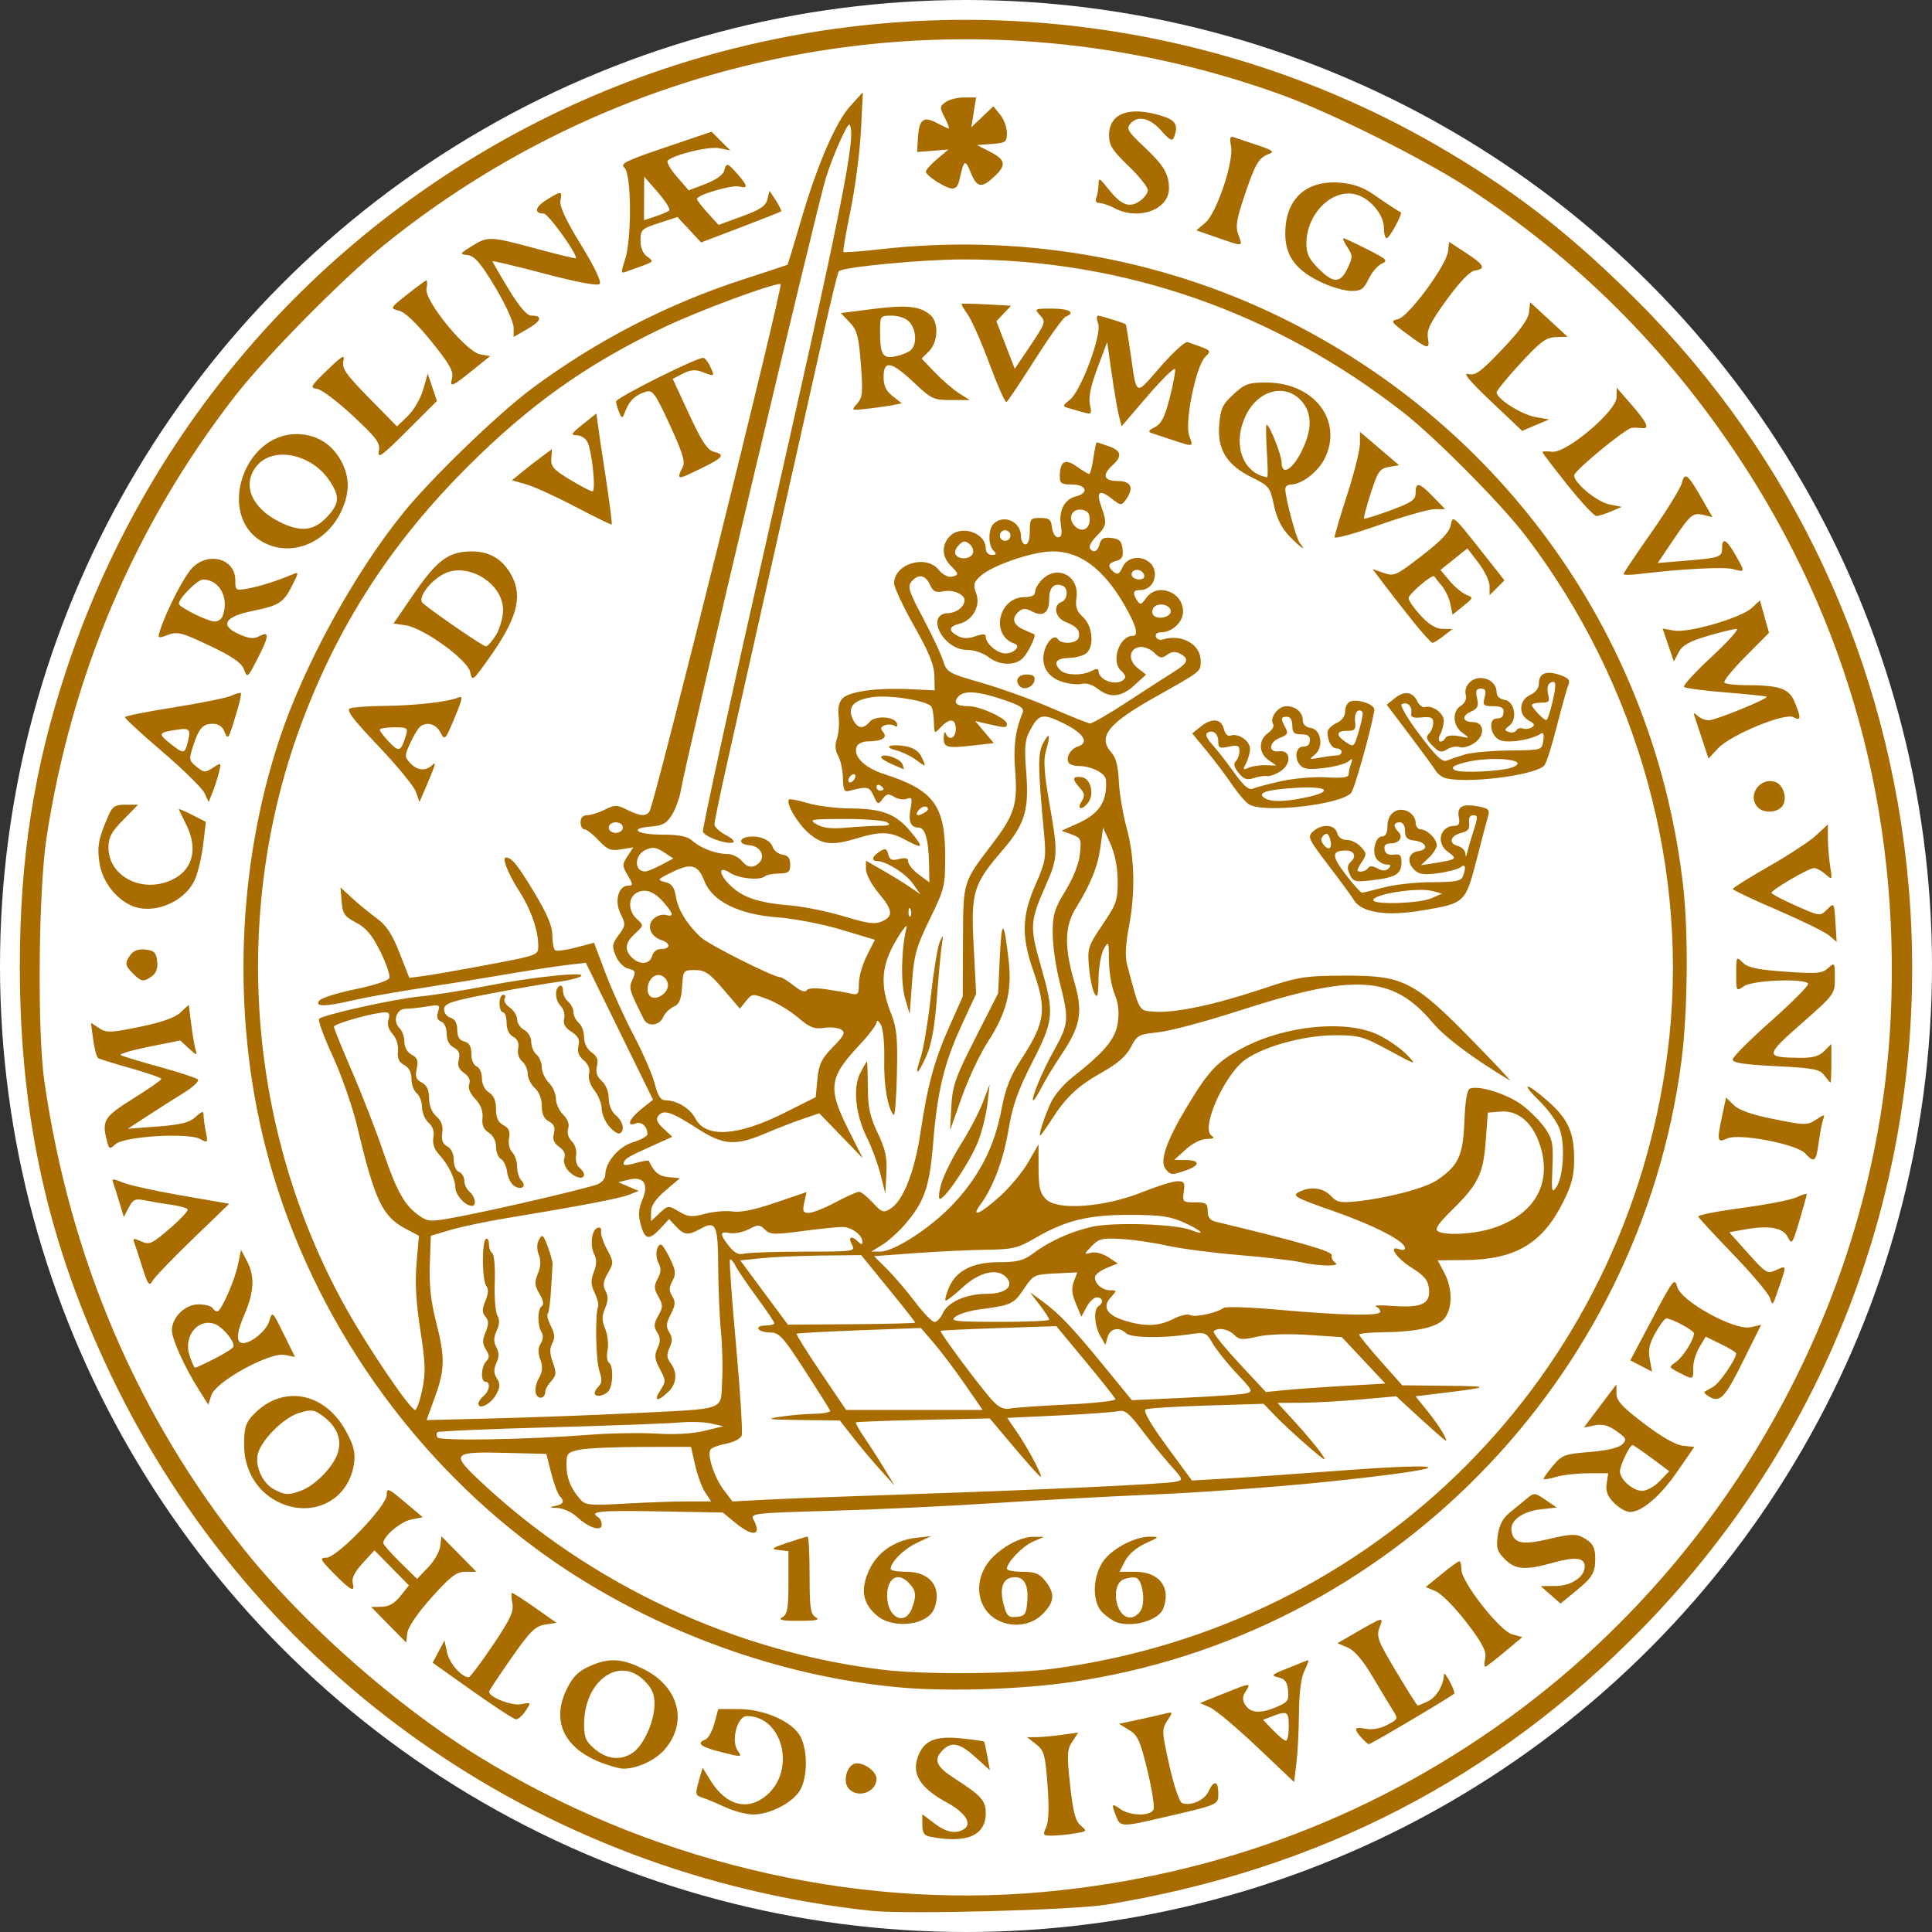 <?xml version="1.0" encoding="UTF-8" standalone="no"?>
<svg
   width="300"
   height="300"
   version="1.1"
   id="svg2"
   sodipodi:docname="org-lund.svg"
   inkscape:version="1.3.2 (091e20e, 2023-11-25)"
   xml:space="preserve"
   xmlns:inkscape="http://www.inkscape.org/namespaces/inkscape"
   xmlns:sodipodi="http://sodipodi.sourceforge.net/DTD/sodipodi-0.dtd"
   xmlns="http://www.w3.org/2000/svg"
   xmlns:svg="http://www.w3.org/2000/svg"><rect width="100%" height="100%" fill="#333333" stroke="none"/><defs
     id="defs2" /><sodipodi:namedview
     id="namedview2"
     pagecolor="#ffffff"
     bordercolor="#000000"
     borderopacity="0.25"
     inkscape:showpageshadow="2"
     inkscape:pageopacity="0.0"
     inkscape:pagecheckerboard="0"
     inkscape:deskcolor="#d1d1d1"
     inkscape:zoom="2.1071429"
     inkscape:cx="214.0339"
     inkscape:cy="159.45763"
     inkscape:window-width="1920"
     inkscape:window-height="1027"
     inkscape:window-x="1826"
     inkscape:window-y="25"
     inkscape:window-maximized="1"
     inkscape:current-layer="svg2" /><circle
     style="fill:#ffffff;stroke:none;stroke-width:0.756;stroke-linecap:round;stroke-linejoin:round;-inkscape-stroke:none;paint-order:stroke fill markers;fill-opacity:1"
     id="path3"
     cx="150"
     cy="150"
     r="150" /><!-- Created with Method Draw - http://github.com/duopixel/Method-Draw/ --><path
     style="fill:#a86c00;stroke-width:1;fill-opacity:1"
     d="M 135.286,296.71 C 83.745,291.191 39.406,259.933 17.193,213.456 7.457,193.085 3.088,173.471 3.078,150.091 3.07,133.361 5.277,119.235 10.247,104.196 22.529,67.031 48.642,36.616 83.449,18.934 128.288,-3.845 182.279,-1.973 225.285,23.853 c 10.932,6.565 18.946,12.881 28.763,22.671 24.527,24.458 39.382,56.482 42.339,91.274 3.625,42.645 -11.3,84.213 -41.271,114.944 -22.829,23.408 -50.328,37.609 -83.285,43.009 -5.201,0.852 -31.178,1.534 -36.545,0.96 z m 26.808,-2.931 c 27.358,-2.521 52.466,-12.159 74.153,-28.462 33.931,-25.508 55.377,-65.643 57.339,-107.303 1.503,-31.904 -6.601,-61.533 -23.923,-87.472 C 258.481,53.796 244.696,40.115 228.021,29.215 221.236,24.779 206.976,17.633 199.374,14.858 151.904,-2.472 99.078,6.259 59.786,37.929 53.18,43.253 41.38,55.205 36.437,61.579 20.998,81.485 11.093,104.727 7.215,130.149 c -1.239,8.124 -1.435,30.084 -0.335,37.7 3.978,27.561 14.443,52.044 31.175,72.94 9.023,11.268 23.24,23.848 35.748,31.63 26.39,16.421 58.251,24.129 88.292,21.36 z m -17.644,-8.572 c -0.948,-0.182 -1.231,-0.611 -1.231,-1.866 v -1.629 l 1.83,1.394 c 1.887,1.437 3.365,1.725 4.657,0.907 1.297,-0.821 0.169,-2.569 -2.646,-4.099 -4.392,-2.387 -5.681,-4.657 -4.328,-7.622 0.968,-2.121 2.731,-2.751 6.575,-2.35 1.869,0.195 3.447,0.416 3.506,0.49 0.06,0.074 0.284,1.104 0.499,2.288 l 0.39,2.152 -2.234,-2.016 c -2.539,-2.291 -3.807,-2.505 -5.269,-0.891 -1.239,1.368 -0.739,2.413 1.995,4.172 4.18,2.688 4.873,3.456 4.873,5.399 0,3.502 -2.953,4.76 -8.617,3.671 z m 17.998,-1.484 c 0.4,-0.877 0.471,-3.09 0.211,-6.557 -0.354,-4.719 -0.53,-5.341 -1.783,-6.326 l -1.39,-1.092 h 1.365 c 0.751,0 2.538,-0.161 3.971,-0.357 l 2.606,-0.357 -0.923,1.407 c -0.816,1.244 -0.855,2.026 -0.336,6.777 0.457,4.184 0.822,5.566 1.653,6.258 1.028,0.857 0.994,0.9 -0.962,1.223 -1.116,0.184 -2.7,0.338 -3.521,0.341 -1.381,0.005 -1.448,-0.093 -0.889,-1.317 z m 10.849,-1.718 c -0.747,-1.961 -0.691,-2.049 0.682,-1.088 1.561,1.092 4.734,1.118 5.147,0.043 0.171,-0.444 -0.264,-3.187 -0.966,-6.096 -1.104,-4.572 -1.489,-5.417 -2.841,-6.239 l -1.565,-0.95 2.915,-0.624 c 1.603,-0.343 3.501,-0.771 4.217,-0.951 1.284,-0.322 1.289,-0.307 0.376,1.085 -0.878,1.338 -0.861,1.699 0.315,6.961 0.689,3.081 1.561,5.673 1.96,5.825 1.339,0.513 3.486,-0.412 4.105,-1.77 0.833,-1.826 1.535,-1.703 1.535,0.267 0,1.804 0.225,1.707 -8.912,3.824 -6.091,1.411 -6.325,1.402 -6.968,-0.287 z m -60.715,-1.403 c -1.354,-0.628 -2.966,-1.298 -3.581,-1.491 -1.022,-0.319 -1.067,-0.534 -0.511,-2.488 l 0.608,-2.139 1.24,2.003 c 2.402,3.882 5.741,4.77 8.671,2.308 4.639,-3.898 2.553,-12.326 -3.051,-12.326 -1.472,0 -2.481,3.844 -1.41,5.371 0.726,1.035 0.674,1.04 -2.527,0.234 -3.258,-0.82 -3.978,-1.391 -2.476,-1.967 0.436,-0.167 1.061,-1.3 1.389,-2.517 l 0.597,-2.214 3.125,0.005 c 4.048,0.006 8.447,1.965 9.654,4.297 1.136,2.194 1.092,6.332 -0.089,8.328 -1.14,1.927 -4.718,3.765 -7.297,3.749 -1.033,-0.006 -2.987,-0.526 -4.341,-1.153 z m 19.155,-2.925 c -0.849,-1.022 -0.309,-3.325 0.887,-3.784 1.183,-0.453 3.484,1.075 3.484,2.314 0,2.116 -2.996,3.124 -4.371,1.47 z m 63.458,-6.414 c -3.16,-2.993 -6.447,-5.752 -7.305,-6.131 l -1.561,-0.688 3.618,-1.446 c 4.336,-1.734 4.343,-1.734 3.478,-0.352 -0.506,0.808 -0.528,1.344 -0.086,2.049 0.819,1.305 2.322,1.434 4.777,0.409 1.849,-0.772 2.05,-1.046 1.898,-2.596 -0.13,-1.323 -0.488,-1.807 -1.514,-2.047 -1.204,-0.281 -1.062,-0.426 1.365,-1.387 1.49,-0.59 2.916,-1.162 3.168,-1.271 0.252,-0.109 0.069,0.555 -0.408,1.475 -0.593,1.144 -0.883,3.278 -0.92,6.754 -0.03,2.795 -0.214,6.339 -0.41,7.877 l -0.356,2.796 z m 4.924,-3.155 c 0,-2.347 -0.221,-2.49 -2.511,-1.621 l -1.488,0.565 1.555,1.621 c 0.855,0.891 1.755,1.621 1.999,1.621 0.245,0 0.445,-0.983 0.445,-2.186 z m -106.27,5.779 c -6.142,-2.189 -8.326,-6.482 -5.873,-11.543 0.94,-1.939 1.781,-2.802 3.485,-3.575 3.095,-1.404 5.106,-1.296 8.577,0.46 5.434,2.749 6.82,8.279 3.126,12.481 -1.468,1.67 -4.355,2.981 -6.447,2.927 -0.451,-0.011 -1.742,-0.349 -2.867,-0.75 z m 4.446,-1.754 c 1.675,-1.171 3.318,-4.86 3.333,-7.482 0.008,-1.592 -0.369,-2.472 -1.587,-3.688 -3.914,-3.909 -9.343,0.045 -9.343,6.806 0,2.04 0.269,2.653 1.683,3.842 1.929,1.621 4.072,1.81 5.914,0.523 z m 113.125,-2.293 c -1.287,-1.42 -1.13,-1.75 0.66,-1.393 0.953,0.19 2.253,-0.042 3.323,-0.595 1.635,-0.844 1.704,-0.99 0.988,-2.102 -0.423,-0.657 -1.842,-3.009 -3.153,-5.226 -1.614,-2.729 -2.898,-4.247 -3.973,-4.699 l -1.589,-0.667 2.377,-1.373 c 4.87,-2.813 4.813,-2.799 4.158,-1.066 -0.522,1.381 -0.264,2.062 2.58,6.822 1.738,2.908 3.241,5.288 3.34,5.288 0.099,0 0.78,-0.273 1.514,-0.607 1.361,-0.619 2.531,-2.531 2.569,-4.2 0.017,-0.728 1.62,2.178 1.62,2.936 0,0.211 -12.929,7.881 -13.284,7.881 -0.123,0 -0.632,-0.45 -1.13,-0.999 z m -138.085,-7.285 -6.148,-4.363 0.915,-1.735 0.915,-1.735 0.397,1.873 c 0.35,1.65 2.237,3.818 3.353,3.852 0.218,0.006 1.905,-2.229 3.749,-4.967 2.761,-4.1 3.297,-5.258 3.037,-6.556 -0.174,-0.867 -0.187,-1.577 -0.029,-1.577 0.158,0 1.774,1.045 3.592,2.322 l 3.305,2.322 -1.785,0.273 c -1.515,0.232 -2.306,1.017 -5.228,5.191 -1.894,2.705 -3.451,5.049 -3.462,5.209 -0.055,0.846 3.501,2.256 4.957,1.965 1.59,-0.318 1.594,-0.312 0.71,1.034 -0.488,0.744 -1.167,1.331 -1.509,1.304 -0.342,-0.027 -3.388,-2.012 -6.769,-4.411 z m 67.042,-0.48 C 120.415,260.423 99.583,252.552 83.254,240.492 62.674,225.293 47.465,202.702 41.204,178.033 35.999,157.529 36.797,134.654 43.413,114.71 47.208,103.269 55.015,89.016 62.639,79.609 66.985,74.248 77.299,64.279 82.548,60.366 c 9.859,-7.348 20.976,-13.112 32.556,-16.88 3.878,-1.262 7.106,-2.331 7.172,-2.374 0.066,-0.044 0.977,-3.025 2.024,-6.625 2.565,-8.815 5.45,-15.523 7.771,-18.067 l 1.918,-2.103 -0.306,6.01 c -0.168,3.306 -0.89,8.838 -1.604,12.293 -0.714,3.456 -1.214,6.38 -1.11,6.498 0.104,0.118 2.665,-0.066 5.692,-0.41 21.48,-2.439 43.123,1.234 62.206,10.557 34.823,17.014 58.221,50.149 62.515,88.531 0.807,7.215 0.679,19.513 -0.28,26.881 -6.473,49.713 -45.521,89.433 -94.904,96.539 -7.593,1.093 -18.578,1.458 -25.822,0.858 z m 23.161,-2.958 c 50.165,-6.669 88.851,-45.418 95.376,-95.532 3.641,-27.957 -4.414,-57.325 -22.057,-80.426 -3.754,-4.916 -14.001,-15.249 -18.956,-19.118 -20.024,-15.633 -43.472,-23.779 -68.388,-23.757 -6.299,0.005 -18.61,1.177 -19.268,1.834 -0.135,0.135 -1.094,4.015 -2.131,8.623 -1.626,7.222 -4.328,19.262 -15.23,67.85 -1.068,4.762 -1.943,8.997 -1.943,9.411 0,0.414 0.8,1.167 1.778,1.674 0.978,0.507 1.472,1.025 1.099,1.151 -0.972,0.328 -4.375,-0.882 -4.67,-1.661 -0.137,-0.361 4.523,-21.678 10.354,-47.372 10.35,-45.607 13.043,-58.748 12.636,-61.67 -0.178,-1.278 -0.357,-1.1 -1.621,1.607 -0.781,1.674 -1.821,4.378 -2.31,6.01 -1.54,5.137 -21.783,90.631 -22.447,94.804 -0.195,1.227 -0.82,2.995 -1.389,3.928 -0.842,1.383 -1.446,1.729 -3.26,1.867 -3.595,0.274 -2.264,1.262 1.699,1.262 2.633,0 3.913,0.253 4.651,0.918 1.299,1.17 3.706,2.087 5.479,2.087 0.76,0 1.792,0.507 2.294,1.126 0.574,0.707 1.252,0.996 1.824,0.777 2.021,-0.774 1.499,-3.102 -0.733,-3.266 -1.517,-0.112 -1.713,-0.999 -0.281,-1.274 1.687,-0.325 3.559,0.398 3.913,1.51 0.185,0.581 0.878,1.134 1.541,1.228 0.875,0.124 1.205,0.545 1.205,1.537 0,1.168 -0.256,1.371 -1.765,1.398 -0.971,0.018 -1.935,0.202 -2.143,0.41 -0.699,0.698 -4.052,0.385 -5.412,-0.505 -1.943,-1.271 -1.83,0.232 0.156,2.072 1.933,1.791 4.311,2.566 9.124,2.973 2.129,0.18 5.915,0.949 8.414,1.708 3.67,1.115 4.801,1.263 5.881,0.772 1.806,-0.822 1.686,-1.751 -0.578,-4.457 -1.053,-1.259 -1.915,-2.891 -1.915,-3.626 v -1.337 l 2.599,1.487 c 1.429,0.818 3.334,1.993 4.233,2.611 l 1.634,1.124 -1.213,-1.701 c -1.125,-1.577 -4.159,-3.475 -5.557,-3.475 -0.935,0 -0.709,-0.763 0.437,-1.477 0.876,-0.547 1.083,-0.478 1.322,0.437 0.225,0.858 0.578,1.011 1.697,0.73 1.023,-0.256 1.413,-0.14 1.413,0.422 0,0.427 0.739,1.321 1.641,1.988 l 1.641,1.212 -0.054,-2.885 c -0.07,-3.721 -0.614,-5.617 -1.611,-5.617 -1.236,0 -1.629,-0.925 -1.257,-2.957 0.293,-1.594 0.209,-1.813 -0.578,-1.511 -0.506,0.194 -1.396,0.055 -1.979,-0.308 -0.878,-0.548 -1.183,-0.491 -1.784,0.329 -0.68,0.929 -0.766,0.899 -1.397,-0.484 -0.669,-1.467 -0.927,-1.516 -3.923,-0.744 -0.626,0.161 -0.826,-0.308 -0.842,-1.974 -0.012,-1.202 -0.337,-2.756 -0.724,-3.454 -0.485,-0.876 -0.548,-1.721 -0.201,-2.732 0.276,-0.805 0.395,-2.346 0.264,-3.424 -0.16,-1.32 0.047,-2.244 0.632,-2.829 1.07,-1.069 5.358,-1.644 10.445,-1.403 l 3.83,0.182 -0.043,-2.258 c -0.032,-1.688 -0.825,-3.638 -3.146,-7.731 -1.707,-3.011 -3.103,-5.99 -3.103,-6.621 0,-3.063 4.959,-4.556 6.936,-2.088 0.548,0.685 1.428,1.159 1.955,1.053 1.214,-0.244 1.201,-0.416 -0.137,-1.751 -1.33,-1.329 -1.406,-3.121 -0.189,-4.465 1.736,-1.916 5.66,-0.656 5.66,1.817 0,0.585 0.391,1.008 0.93,1.008 0.723,0 0.784,-0.146 0.274,-0.656 -0.846,-0.845 -0.846,-3.307 0,-4.152 1.576,-1.574 4.267,-0.368 4.267,1.912 0,0.691 0.308,1.257 0.684,1.257 0.426,2.22e-4 0.684,-0.774 0.684,-2.049 0,-1.913 0.109,-2.049 1.641,-2.049 1.384,0 1.668,0.236 1.814,1.503 0.095,0.826 0.511,1.503 0.923,1.503 0.546,0 0.669,-0.5 0.451,-1.837 -0.372,-2.289 0.531,-4.056 2.298,-4.499 2.1,-0.526 1.697,-1.86 -0.563,-1.86 -1.624,0 -1.914,-0.187 -1.906,-1.229 0.016,-2.4 0.8,-2.873 2.618,-1.58 0.905,0.644 1.777,1.17 1.938,1.17 0.161,0 0.458,-1.106 0.662,-2.459 0.203,-1.352 0.428,-2.459 0.499,-2.459 0.071,0 0.905,0.27 1.853,0.6 1.991,0.693 2.174,1.555 0.629,2.952 -1.689,1.526 -1.377,2.459 0.821,2.459 2.097,0 2.554,1.104 1.213,2.936 -0.663,0.905 -0.788,0.892 -2.217,-0.231 -1.882,-1.478 -2.411,-1.035 -1.562,1.309 0.909,2.512 0.838,2.953 -0.726,4.515 -0.758,0.757 -1.236,1.606 -1.062,1.887 0.527,0.852 1.201,0.576 1.515,-0.622 0.228,-0.87 0.655,-1.092 1.842,-0.956 1.236,0.141 1.581,0.485 1.722,1.72 0.136,1.185 -0.086,1.612 -0.957,1.839 -1.314,0.343 -1.437,0.877 -0.4,1.737 0.57,0.473 0.874,0.304 1.356,-0.753 1.111,-2.436 5.022,-1.581 5.022,1.097 0,1.407 -0.983,2.459 -2.298,2.459 -1.101,0 -1.218,0.429 -0.445,1.639 0.444,0.696 0.654,0.634 1.39,-0.41 1.723,-2.443 5.729,-0.973 5.729,2.103 0,1.644 -1.691,3.225 -3.45,3.225 -0.583,0 -0.911,0.292 -0.767,0.683 0.138,0.376 0.589,0.575 1.003,0.444 2.97,-0.945 5.95,0.716 5.95,3.317 0,1.683 0.191,1.531 -7.112,5.636 -7.365,4.139 -8.944,6.176 -6.702,8.649 0.646,0.713 1.006,2.148 1.106,4.414 0.082,1.847 0.622,5.079 1.199,7.183 1.259,4.586 1.384,10.049 0.353,15.449 -0.489,2.562 -0.593,4.602 -0.293,5.737 2.024,7.642 1.771,7.209 4.328,7.397 3.145,0.231 9.396,-1.096 16.694,-3.542 5.558,-1.863 6.52,-2.02 12.583,-2.055 9.251,-0.053 10.937,0.784 19.808,9.842 3.672,3.75 6.381,6.639 6.018,6.42 -5.872,-3.553 -10.006,-6.647 -11.94,-8.938 -6.239,-7.389 -11.984,-7.741 -30.178,-1.848 -5.055,1.637 -10.653,3.129 -12.439,3.316 -3.044,0.318 -3.311,0.462 -4.269,2.311 -0.7,1.351 -2.04,2.543 -4.254,3.786 -3.913,2.195 -5.754,3.89 -7.962,7.325 -0.922,1.434 -1.756,2.608 -1.854,2.608 -0.312,0 0.69,-3.071 1.682,-5.16 0.526,-1.108 1.951,-2.798 3.165,-3.755 5.176,-4.079 6.815,-6.035 7.191,-8.582 0.25,-1.694 0.098,-3.071 -0.495,-4.477 -0.471,-1.117 -0.865,-3.453 -0.876,-5.191 -0.018,-3.015 -0.055,-3.097 -0.801,-1.793 -0.43,0.751 -0.798,2.841 -0.818,4.644 -0.029,2.608 -0.156,3.072 -0.623,2.27 -0.323,-0.555 -0.708,-2.399 -0.856,-4.098 -0.255,-2.935 -0.15,-3.264 2.108,-6.601 2.174,-3.212 2.374,-3.794 2.346,-6.83 -0.019,-2.116 -0.435,-4.209 -1.147,-5.777 l -1.116,-2.459 -0.412,3.005 c -0.422,3.082 -1.487,5.719 -3.86,9.562 -1.709,2.767 -1.769,6.029 -0.21,11.349 1.391,4.747 1.006,6.898 -2.046,11.423 -1.079,1.599 -2.433,3.83 -3.01,4.957 -0.577,1.127 -1.155,2.049 -1.287,2.049 -0.488,0 1.379,-4.51 3.25,-7.85 2.248,-4.014 2.306,-4.733 0.841,-10.453 -0.602,-2.35 -1.094,-5.784 -1.094,-7.632 0,-2.902 0.27,-3.801 1.987,-6.606 1.23,-2.01 2.085,-4.187 2.246,-5.716 0.243,-2.317 0.163,-2.505 -1.303,-3.036 l -1.562,-0.567 2.553,-1.147 c 3.338,-1.5 4.59,-3.446 4.349,-6.762 -0.073,-1.009 -2.268,-2.137 -4.16,-2.137 -0.72,0 -1.448,-0.224 -1.617,-0.497 -0.5,-0.807 0.262,-2.167 1.419,-2.534 1.831,-0.58 0.888,-2.087 -2.264,-3.62 -3.311,-1.611 -3.823,-1.479 -5.297,1.369 -0.662,1.279 -0.762,2.585 -0.469,6.107 0.492,5.902 -0.181,8.197 -3.559,12.123 -4.703,5.468 -5.032,6.547 -4.589,15.078 l 0.381,7.334 -2.24,4.858 c -2.739,5.939 -3.778,10.248 -4.447,18.436 -0.557,6.83 -1.374,9.116 -4.546,12.724 -0.976,1.11 -2.513,2.468 -3.416,3.018 l -1.641,1 1.38,0.002 c 2.255,0.003 8.107,-3.845 11.559,-7.601 3.95,-4.299 6.215,-8.796 7.288,-14.471 0.611,-3.233 1.36,-5.153 2.982,-7.649 3.835,-5.898 4.098,-7.765 1.958,-13.881 -1.869,-5.342 -1.788,-8.528 0.34,-13.369 1.568,-3.567 1.678,-4.2 1.347,-7.741 -0.991,-10.601 -1.01,-12.663 -0.131,-14.285 0.991,-1.828 1.14,-1.304 0.381,1.339 -0.386,1.344 -0.242,3.447 0.541,7.919 1.395,7.959 1.37,8.521 -0.572,12.938 -2.439,5.55 -2.487,6.334 -0.759,12.365 2.153,7.514 2.073,8.433 -1.31,15.05 -2.252,4.405 -3.053,6.684 -3.705,10.538 -0.79,4.669 -2.388,8.898 -4.387,11.611 -1.51,2.05 0.034,1.382 3.035,-1.313 1.557,-1.398 3.551,-3.796 4.431,-5.327 l 1.599,-2.785 0.005,3.688 c 0.005,3.031 0.213,3.895 1.171,4.852 1.779,1.777 9.047,1.245 14.878,-1.09 2.355,-0.943 4.836,-1.714 5.513,-1.714 1.057,0 1.198,0.232 0.991,1.639 -0.23,1.563 -0.149,1.639 1.736,1.639 1.74,0 1.977,0.162 1.977,1.356 0,0.954 0.364,1.443 1.231,1.65 13.115,3.14 18.171,4.602 18.026,5.213 -0.091,0.383 0.155,0.9 0.547,1.148 0.978,0.619 -2.525,0.578 -5.305,-0.063 -1.204,-0.277 -5.512,-0.779 -9.574,-1.115 -4.062,-0.336 -9.109,-0.995 -11.216,-1.464 -2.106,-0.469 -5.333,-0.937 -7.17,-1.04 -2.951,-0.165 -3.484,-0.034 -4.576,1.127 -1.218,1.295 -1.22,1.31 -0.081,1.012 0.656,-0.171 1.804,0.122 2.656,0.68 l 1.5,0.982 -1.773,0.722 c -0.975,0.397 -1.773,1.041 -1.773,1.431 0,1.039 1.157,2.02 2.383,2.02 1.045,0 1.046,0.026 0.05,1.125 -1.353,1.493 -0.555,2.759 2.276,3.613 3.108,0.937 5.198,0.856 7.444,-0.287 1.095,-0.557 2.285,-0.831 2.645,-0.609 0.674,0.416 4.197,-0.34 5.17,-1.109 0.301,-0.238 4.24,-0.102 8.754,0.303 9.733,0.872 15.593,0.98 15.593,0.289 0,-0.275 -0.308,-0.646 -0.684,-0.824 -0.376,-0.178 0.756,-0.213 2.516,-0.079 4.511,0.343 5.944,-0.297 5.726,-2.557 -0.139,-1.442 -0.659,-2.084 -2.76,-3.415 -2.402,-1.521 -3.684,-3.534 -1.788,-2.807 0.451,0.173 0.821,0.079 0.821,-0.208 0,-1.055 -4.818,-3.536 -11.181,-5.757 -5.769,-2.014 -6.395,-2.353 -5.37,-2.901 1.795,-0.959 3.816,-0.737 5.018,0.551 0.939,1.006 1.502,1.128 3.988,0.865 4.865,-0.515 10.686,-2.05 12.532,-3.305 3.308,-2.249 4.022,-3.786 4.231,-9.114 0.126,-3.224 0.419,-4.928 0.875,-5.103 1.405,-0.539 5.894,0.889 8.114,2.58 1.264,0.962 2.875,2.6 3.581,3.639 1.123,1.653 1.26,2.41 1.1,6.051 -0.165,3.742 -0.104,4.049 0.601,3.043 1.084,-1.545 1.397,-6.386 0.575,-8.874 -0.375,-1.135 -1.78,-3.13 -3.122,-4.432 -3.127,-3.035 -2.218,-3.088 1.215,-0.07 3.169,2.786 4.105,4.855 4.105,9.071 0,2.496 -0.377,3.963 -1.699,6.603 -3.247,6.49 -7.429,8.953 -15.328,9.026 l -4.17,0.039 1.024,1.908 c 1.301,2.424 1.315,5.543 0.031,7.126 -1.119,1.38 -4.374,2.09 -9.812,2.142 -1.881,0.018 -3.419,0.184 -3.419,0.369 0,0.185 1.503,2.029 3.339,4.098 l 3.339,3.761 6.919,0.076 c 7.287,0.08 7.072,0.195 -2.526,1.351 l -2.333,0.281 1.851,2.287 c 1.018,1.258 2.161,2.902 2.541,3.653 0.665,1.315 0.622,1.306 -1.159,-0.265 -1.017,-0.897 -2.834,-2.542 -4.037,-3.655 l -2.188,-2.025 -5.471,0.494 c -3.009,0.272 -7.158,0.503 -9.219,0.514 l -3.748,0.019 2.764,3.02 c 1.52,1.661 3.322,3.812 4.004,4.781 1.035,1.469 0.699,1.294 -2.025,-1.059 -1.796,-1.551 -4.082,-3.669 -5.08,-4.708 l -1.815,-1.888 -8.854,0.268 c -4.87,0.147 -9.137,0.422 -9.482,0.61 -0.4,0.218 0.792,2.283 3.283,5.687 l 3.911,5.345 5.745,-0.33 c 3.16,-0.181 10.345,-0.681 15.967,-1.11 20.554,-1.57 19.829,-0.482 -1.118,1.676 -7.33,0.755 -19.05,1.616 -26.044,1.913 -6.995,0.297 -18.477,0.917 -25.517,1.378 -7.04,0.461 -18.389,0.993 -25.221,1.181 -11.679,0.323 -12.389,0.401 -11.9,1.315 1.371,2.559 -0.029,2.83 -2.807,0.543 l -1.936,-1.593 -9.952,-0.182 c -9.174,-0.168 -10.883,-0.002 -9.404,0.91 0.301,0.186 0.547,0.709 0.547,1.162 0,1.126 -2.033,0.481 -3.86,-1.223 -0.769,-0.718 -2.123,-1.338 -3.009,-1.379 -1.29,-0.059 -1.366,-0.122 -0.38,-0.311 1.325,-0.255 1.539,-0.727 0.706,-1.559 -0.288,-0.288 -0.87,-1.874 -1.292,-3.524 l -0.768,-3 -6.11,-0.155 c -8.591,-0.217 -8.809,0.03 -3.993,4.542 17.042,15.966 39.641,26.485 62.652,29.163 6.352,0.739 19.885,0.638 26.158,-0.196 z m -27.348,-8.235 c -2.222,-1.867 -2.61,-3.978 -1.283,-6.974 1.257,-2.837 4.009,-4.75 7.372,-5.123 l 2.31,-0.256 -2.253,1.07 c -2.047,0.973 -4.039,2.966 -4.039,4.042 0,0.234 1.108,0.425 2.462,0.425 3.707,0 5.561,2.458 4.311,5.712 -0.996,2.592 -6.32,3.253 -8.879,1.102 z m 5.402,-1.114 c 0.778,-2.042 0.666,-2.838 -0.573,-4.075 -1.655,-1.653 -3.27,-0.612 -3.27,2.108 0,3.361 2.773,4.779 3.843,1.967 z m 13.177,1.732 c -2.897,-1.603 -3.605,-5.526 -1.549,-8.573 1.512,-2.241 4.998,-4.31 7.233,-4.293 l 1.641,0.012 -1.688,0.734 c -1.623,0.706 -4.057,3.234 -4.057,4.214 0,0.26 1.09,0.473 2.422,0.473 1.965,0 2.636,0.272 3.556,1.44 1.544,1.96 1.425,3.271 -0.465,5.159 -1.789,1.787 -4.746,2.135 -7.094,0.835 z m 4.764,-3.042 c 0.191,-2.672 -0.769,-3.944 -2.611,-3.463 -1.327,0.346 -1.702,1.904 -1.037,4.309 0.462,1.671 0.733,1.909 2.004,1.763 1.319,-0.152 1.488,-0.42 1.644,-2.608 z m 13.777,3.419 c -0.451,-0.165 -1.375,-0.803 -2.052,-1.418 -1.626,-1.477 -1.683,-5.26 -0.116,-7.791 1.256,-2.029 4.984,-4.071 7.401,-4.052 1.541,0.011 1.514,0.053 -0.684,1.05 -1.387,0.629 -2.632,1.701 -3.16,2.72 l -0.871,1.682 h 2.476 c 3.721,0 5.577,2.452 4.325,5.712 -0.707,1.84 -4.807,3.015 -7.32,2.097 z m 3.861,-1.857 c 0.721,-1.345 0.241,-4.64 -0.73,-5.008 -0.368,-0.14 -1.223,-0.048 -1.9,0.203 -2.179,0.809 -1.352,5.956 0.957,5.956 0.581,0 1.333,-0.518 1.672,-1.15 z m -55.699,1.107 c 0.798,-0.464 0.957,-1.364 0.957,-5.411 v -4.854 l -1.505,-0.173 c -1.306,-0.15 -1.13,-0.299 1.334,-1.129 1.561,-0.526 2.977,-0.956 3.146,-0.956 0.169,0 0.308,2.692 0.308,5.983 0,5.122 0.138,6.063 0.957,6.54 0.721,0.419 0.078,0.557 -2.599,0.557 -2.677,0 -3.32,-0.138 -2.599,-0.557 z m 24.725,-67.42 c 0.405,-1.345 1.784,-4.101 3.064,-6.126 1.28,-2.024 2.795,-4.919 3.367,-6.434 l 1.039,-2.753 -0.325,2.915 c -0.179,1.603 -0.812,4.214 -1.407,5.802 -1.122,2.994 -5.124,9.04 -5.985,9.04 -0.27,0 -0.159,-1.1 0.246,-2.445 z m 34.807,-2.157 c -0.987,-1.188 0.084,-4.346 3.273,-9.645 3.428,-5.697 4.734,-7.076 8.703,-9.188 6.64,-3.534 16.218,-4.428 21.149,-1.974 1.505,0.749 3.462,2.122 4.348,3.05 1.582,1.659 1.534,1.647 -2.766,-0.679 -4.063,-2.198 -4.671,-2.367 -8.48,-2.359 -4.605,0.009 -10.648,1.63 -13.71,3.676 -3.297,2.203 -7.169,10.803 -5.374,11.938 0.54,0.341 0.328,0.481 -0.74,0.487 -0.884,0.005 -2.226,0.672 -3.283,1.631 l -1.787,1.623 1.778,0.016 c 2.26,0.02 2.288,0.824 0.055,1.602 -2.204,0.767 -2.389,0.757 -3.166,-0.178 z m -33.279,-9.727 c 0.172,-3.245 0.608,-4.486 3.726,-10.621 l 3.531,-6.946 0.274,-5.77 c 0.283,-5.966 0.643,-5.739 1.391,0.877 0.509,4.504 -0.407,8.038 -3.19,12.3 -1.24,1.9 -3.082,5.79 -4.091,8.645 l -1.836,5.191 z m 64.736,-30.501 c -0.885,-0.264 -1.839,-0.892 -2.121,-1.395 -0.282,-0.503 -2.065,-2.947 -3.963,-5.431 -3.256,-4.261 -3.396,-4.566 -2.486,-5.388 1.367,-1.236 3.379,-1.116 3.729,0.221 0.178,0.68 0.746,1.093 1.505,1.093 0.671,0 1.659,0.485 2.197,1.079 0.915,1.01 0.92,1.166 0.072,2.459 -0.764,1.164 -0.78,1.38 -0.104,1.38 0.441,0 0.954,-0.247 1.14,-0.548 0.224,-0.361 0.72,-0.344 1.459,0.051 0.81,0.433 1.285,0.433 1.718,9.8e-4 0.432,-0.432 0.359,-0.597 -0.265,-0.597 -0.475,0 -1.167,-0.366 -1.538,-0.812 -0.853,-1.027 -0.266,-3.559 0.825,-3.559 0.533,0 0.81,-0.553 0.81,-1.62 0,-2.001 1.623,-3.092 3.283,-2.205 0.602,0.322 1.094,1.068 1.094,1.658 0,0.59 0.352,1.073 0.782,1.073 0.998,0 2.501,1.488 2.501,2.476 0,0.418 -0.554,1.286 -1.231,1.93 l -1.231,1.171 2.462,-0.393 c 3.073,-0.49 3.229,-0.639 1.745,-1.677 -1.929,-1.349 -1.245,-4.054 1.024,-4.054 0.663,0 0.841,-0.353 0.66,-1.302 -0.32,-1.674 0.538,-2.175 2.953,-1.722 1.674,0.314 1.886,0.523 1.575,1.557 -0.197,0.657 -1.008,3.733 -1.802,6.836 -1.652,6.456 -1.852,6.651 -7.841,7.675 -4.149,0.71 -6.672,0.721 -8.95,0.042 z m 9.815,-1.84 1.641,-0.726 -1.512,-0.403 c -2.225,-0.594 -9.157,0.479 -9.157,1.417 0,0.755 7.186,0.526 9.027,-0.288 z m -7.386,-1.684 c 1.655,-0.444 5.014,-0.81 7.464,-0.813 3.554,-0.005 4.522,-0.181 4.787,-0.871 0.558,-1.453 0.41,-2.064 -0.352,-1.449 -0.376,0.304 -1.941,0.721 -3.477,0.927 -2.243,0.301 -2.976,0.192 -3.72,-0.551 -1.228,-1.227 -0.896,-2.662 0.669,-2.885 1.672,-0.238 1.221,-1.415 -0.626,-1.633 -1.137,-0.134 -1.462,-0.469 -1.462,-1.503 0,-0.818 -0.316,-1.33 -0.821,-1.33 -0.971,0 -1.061,0.634 -0.212,1.482 0.813,0.812 0.14,1.796 -1.228,1.796 -0.757,0 -1.043,0.299 -0.912,0.956 0.127,0.636 0.598,0.899 1.408,0.785 0.973,-0.137 1.217,0.097 1.217,1.162 0,1.823 -0.854,2.363 -4.414,2.793 -2.825,0.341 -3.087,0.276 -3.621,-0.894 -0.437,-0.957 -0.392,-1.433 0.185,-1.972 0.907,-0.846 0.493,-1.741 -0.8,-1.729 -2.225,0.02 -2.235,0.826 -0.047,3.692 1.2,1.571 2.354,2.853 2.566,2.85 0.212,-0.003 1.74,-0.369 3.394,-0.813 z m 13.95,-8.879 c 0.662,-2.036 0.654,-2.322 -0.066,-2.322 -0.533,0 -0.762,0.421 -0.651,1.199 0.127,0.889 -0.172,1.282 -1.156,1.518 -1.727,0.414 -2.118,1.643 -0.645,2.027 0.634,0.165 1.18,0.702 1.215,1.193 0.044,0.614 0.139,0.551 0.306,-0.2 0.133,-0.601 0.582,-2.138 0.998,-3.415 z m -22.397,1.12 c -0.254,-0.661 -0.503,-0.734 -0.959,-0.278 -0.456,0.455 -0.421,0.849 0.135,1.517 0.849,1.021 1.383,0.217 0.824,-1.239 z m -65.96,0.316 c -2.305,-1.234 -3.793,-1.275 -7.336,-0.201 -3.965,1.201 -5.504,1.035 -7.623,-0.823 -1.734,-1.52 -3.547,-4.651 -3.007,-5.191 0.13,-0.13 1.433,0.124 2.896,0.564 1.463,0.44 4.406,0.813 6.54,0.83 5.096,0.041 7.184,0.844 9.497,3.657 2.083,2.532 1.931,2.715 -0.967,1.163 z m -3.886,-2.128 c 1.474,-0.006 1.764,-0.142 1.151,-0.538 -0.451,-0.291 -3.406,-0.525 -6.565,-0.519 -5.344,0.009 -5.649,0.068 -4.377,0.827 0.981,0.586 2.279,0.735 4.594,0.527 1.774,-0.159 4.113,-0.293 5.197,-0.298 z m 31.349,-3.786 c 0.544,-0.87 0.496,-1.248 -0.269,-2.092 -1.26,-1.391 -1.174,-1.873 0.298,-1.665 1.427,0.202 2.01,2.733 0.93,4.032 -0.972,1.169 -1.727,0.952 -0.959,-0.276 z m 26.029,0.479 c -0.52,-0.303 -1.732,-1.709 -2.693,-3.125 -0.961,-1.416 -2.74,-3.774 -3.952,-5.24 l -2.204,-2.665 1.265,-1.023 c 1.767,-1.429 3.24,-1.305 3.645,0.307 0.203,0.808 0.62,1.22 1.062,1.051 1.147,-0.439 3.002,0.825 3.002,2.046 0,0.61 -0.275,1.622 -0.611,2.249 -0.539,1.005 -0.49,1.087 0.41,0.693 0.562,-0.246 1.76,-0.422 2.662,-0.391 l 1.641,0.056 -1.231,-0.851 c -1.549,-1.071 -1.587,-3.138 -0.077,-4.194 0.634,-0.444 0.992,-1.067 0.795,-1.386 -0.6,-0.969 0.747,-2.787 2.064,-2.787 1.477,0 2.552,0.951 2.552,2.257 0,0.565 0.496,1.016 1.231,1.12 1.647,0.234 2.048,3.051 0.594,4.175 -0.911,0.704 -0.832,0.745 0.842,0.437 1.016,-0.187 2.185,-0.34 2.599,-0.34 0.414,0 0.752,-0.246 0.752,-0.546 0,-0.3 -0.343,-0.546 -0.762,-0.546 -0.785,0 -1.426,-1.131 -1.426,-2.515 0,-0.433 0.615,-1.067 1.368,-1.409 0.864,-0.393 1.368,-1.071 1.368,-1.842 0,-0.671 0.348,-1.353 0.774,-1.517 1.221,-0.468 3.889,0.472 3.759,1.325 -0.438,2.878 -3.1,12.362 -3.622,12.899 -1.773,1.826 -13.461,3.13 -15.808,1.764 z m 8.851,-1.101 c 4.304,-0.922 3.439,-1.773 -1.511,-1.487 -4.621,0.267 -6.227,0.784 -4.949,1.592 1.008,0.638 3.155,0.603 6.46,-0.105 z m -3.803,-2.537 c 1.956,-0.431 5.095,-0.69 6.976,-0.577 2.432,0.147 3.419,0.015 3.419,-0.458 0,-0.365 0.169,-1.115 0.376,-1.665 0.314,-0.837 0.241,-0.892 -0.446,-0.334 -0.452,0.366 -2.169,0.824 -3.814,1.018 -2.356,0.277 -3.143,0.169 -3.702,-0.504 -0.894,-1.075 -0.596,-2.817 0.482,-2.819 0.447,-5.4e-4 0.875,-0.185 0.95,-0.411 0.363,-1.086 0.022,-1.503 -1.231,-1.503 -1.094,0 -1.368,-0.273 -1.368,-1.366 0,-0.85 -0.31,-1.366 -0.821,-1.366 -0.971,0 -1.011,0.263 -0.252,1.68 0.477,0.891 0.345,1.147 -0.821,1.59 -1.769,0.672 -1.895,2.333 -0.159,2.092 1.833,-0.255 1.985,1.948 0.214,3.107 -0.746,0.488 -1.685,0.825 -2.085,0.747 -0.4,-0.078 -1.328,0.061 -2.062,0.309 -1.058,0.357 -1.543,0.191 -2.347,-0.8 -0.701,-0.865 -0.838,-1.424 -0.444,-1.818 0.313,-0.313 0.569,-1.03 0.569,-1.595 0,-0.857 -0.272,-0.967 -1.641,-0.667 -1.401,0.307 -1.641,0.198 -1.641,-0.744 0,-1.264 -0.818,-1.95 -1.686,-1.414 -0.38,0.234 -0.119,0.882 0.726,1.808 0.725,0.793 2.254,2.748 3.397,4.343 1.541,2.15 2.309,2.801 2.967,2.515 0.488,-0.212 2.488,-0.737 4.444,-1.168 z m 12.575,-10.439 c 0.005,-0.401 -0.299,-0.625 -0.676,-0.499 -0.384,0.129 -0.607,0.868 -0.508,1.685 0.15,1.244 -0.028,1.455 -1.231,1.455 -1.734,0 -1.803,0.696 -0.176,1.776 1.19,0.789 1.253,0.742 1.907,-1.436 0.372,-1.239 0.679,-2.58 0.684,-2.981 z m 12.592,9.894 c -0.451,-0.171 -1.031,-0.667 -1.288,-1.104 -0.257,-0.436 -2.067,-2.911 -4.021,-5.498 l -3.553,-4.705 1.238,-1.001 c 1.505,-1.217 2.757,-1.053 3.512,0.46 0.311,0.623 0.857,1.035 1.214,0.916 1.105,-0.368 2.898,0.928 2.898,2.095 0,0.61 -0.255,1.585 -0.566,2.166 -0.596,1.112 0.195,1.552 0.86,0.478 0.209,-0.338 1.074,-0.432 2.084,-0.226 1.715,0.35 1.718,0.347 0.495,-0.545 -1.499,-1.094 -1.611,-3.322 -0.21,-4.195 0.615,-0.384 0.916,-1.038 0.756,-1.647 -0.348,-1.327 0.79,-2.643 2.284,-2.643 1.433,0 2.504,0.965 2.504,2.257 0,0.564 0.496,1.016 1.231,1.12 1.562,0.222 2.064,3.059 0.715,4.044 -0.769,0.562 -0.777,0.686 -0.064,0.959 0.451,0.173 0.975,0.062 1.166,-0.246 0.191,-0.308 0.652,-0.443 1.025,-0.3 0.373,0.143 0.997,0.063 1.386,-0.177 0.532,-0.328 0.417,-0.592 -0.46,-1.061 -1.664,-0.889 -1.549,-3.168 0.2,-3.964 0.864,-0.393 1.368,-1.071 1.368,-1.842 0,-1.557 1.158,-1.995 3.301,-1.249 1.274,0.443 1.592,0.808 1.29,1.479 -0.22,0.49 -1.035,3.4 -1.812,6.467 -0.776,3.067 -1.658,5.82 -1.959,6.119 -1.598,1.585 -12.777,2.906 -15.593,1.842 z m 10.623,-1.574 c 3.199,-1.226 -3.453,-1.849 -7.565,-0.709 -1.628,0.451 -1.955,0.719 -1.368,1.119 0.768,0.523 7.277,0.224 8.933,-0.411 z m -7.34,-2.002 c 1.053,-0.317 4.173,-0.597 6.933,-0.624 5.017,-0.048 5.018,-0.048 5.235,-1.522 0.141,-0.956 0.012,-1.341 -0.368,-1.096 -1.566,1.01 -5.265,1.563 -6.464,0.966 -1.427,-0.71 -1.751,-3.312 -0.413,-3.313 0.451,-4e-4 0.882,-0.185 0.957,-0.411 0.375,-1.123 -0.007,-1.503 -1.515,-1.503 -1.489,0 -1.618,-0.135 -1.308,-1.366 0.265,-1.053 0.132,-1.366 -0.58,-1.366 -0.723,0 -0.852,0.327 -0.593,1.504 0.267,1.213 0.09,1.609 -0.914,2.049 -1.538,0.674 -1.382,1.635 0.267,1.646 1.828,0.013 1.936,2.138 0.167,3.295 -0.768,0.503 -1.778,0.768 -2.244,0.59 -0.466,-0.178 -1.326,-0.025 -1.913,0.341 -0.899,0.561 -1.257,0.474 -2.282,-0.549 -0.952,-0.951 -1.072,-1.358 -0.553,-1.876 0.364,-0.364 0.663,-1.12 0.663,-1.68 0,-0.82 -0.347,-0.985 -1.778,-0.847 -1.411,0.136 -1.747,-0.017 -1.627,-0.743 0.17,-1.028 -0.699,-1.776 -1.494,-1.286 -0.287,0.177 0.966,2.299 2.786,4.716 2.506,3.328 3.528,4.303 4.215,4.022 0.499,-0.204 1.769,-0.631 2.822,-0.947 z m 13.593,-8.13 c 0.672,-2.909 0.577,-3.565 -0.428,-2.944 -0.322,0.199 -0.435,0.961 -0.251,1.694 0.291,1.157 0.147,1.332 -1.092,1.332 -0.785,0 -1.427,0.164 -1.427,0.364 0,0.431 1.775,2.289 2.231,2.335 0.174,0.018 0.609,-1.234 0.967,-2.781 z m -21.94,-12.895 c -1.608,-2.028 -3.614,-4.606 -4.459,-5.729 l -1.536,-2.041 1.716,0.597 c 1.626,0.566 1.938,0.425 5.94,-2.672 3.093,-2.394 4.298,-3.685 4.5,-4.82 0.264,-1.488 0.439,-1.344 4.301,3.545 l 4.025,5.096 -1.155,1.153 -1.155,1.153 v -1.388 c 0,-0.763 -0.777,-2.397 -1.726,-3.631 l -1.726,-2.243 -2.087,1.675 -2.087,1.675 1.423,1.698 c 0.782,0.934 1.944,1.901 2.582,2.148 1.126,0.438 1.112,0.488 -0.482,1.771 l -1.641,1.32 -0.346,-1.656 c -0.19,-0.911 -0.803,-2.2 -1.362,-2.863 -0.559,-0.664 -1.074,-1.303 -1.144,-1.42 -0.255,-0.424 -3.987,2.744 -3.985,3.382 9.7e-4,0.36 0.851,1.577 1.887,2.704 1.306,1.42 2.355,2.053 3.417,2.061 l 1.532,0.012 -1.368,1.068 c -0.752,0.588 -1.542,1.074 -1.755,1.081 -0.213,0.006 -1.702,-1.647 -3.31,-3.676 z M 200.219,83.264 c -1.212,-1.249 -1.953,-2.729 -2.392,-4.781 -0.604,-2.825 -0.773,-3.039 -3.412,-4.338 -3.912,-1.925 -5.406,-4.313 -5.098,-8.149 0.206,-2.559 0.507,-3.204 2.229,-4.781 1.779,-1.628 2.327,-1.821 5.145,-1.813 7.434,0.021 11.962,6.039 8.951,11.896 -1.044,2.032 -3.561,3.939 -5.197,3.939 -0.48,0 -0.869,0.307 -0.865,0.683 0.017,1.482 1.703,7.757 2.265,8.434 1.166,1.404 0.103,0.69 -1.626,-1.091 z m -3.502,-13.216 c -0.145,-2.254 -0.165,-4.098 -0.045,-4.098 0.456,0 2.33,4.7 2.341,5.874 0.023,2.379 2.067,0.804 3.547,-2.734 1.143,-2.732 1.057,-4.903 -0.259,-6.575 -2.394,-3.039 -6.729,-2.153 -8.742,1.786 -2.275,4.453 -0.735,9.156 3.212,9.811 0.115,0.019 0.09,-1.809 -0.055,-4.063 z m 10.514,13.367 c 0,-0.301 0.886,-3.285 1.97,-6.632 1.083,-3.346 1.97,-6.905 1.97,-7.908 v -1.824 l 3.038,2.591 3.038,2.591 -1.588,0.278 c -1.417,0.248 -1.72,0.688 -2.807,4.065 -0.67,2.083 -1.142,3.863 -1.048,3.956 0.094,0.093 1.934,-0.481 4.091,-1.276 3.343,-1.233 3.921,-1.635 3.921,-2.732 0,-1.749 0.554,-1.622 2.736,0.626 l 1.856,1.912 h -1.633 c -0.898,0 -4.762,1.102 -8.587,2.449 -3.825,1.347 -6.955,2.203 -6.955,1.902 z M 182.064,68.322 c -1.354,-0.451 -2.823,-0.936 -3.263,-1.077 -0.586,-0.189 -0.448,-0.434 0.513,-0.913 1.01,-0.504 1.542,-1.539 2.3,-4.48 0.542,-2.104 0.927,-4.131 0.855,-4.505 -0.072,-0.374 -1.971,1.462 -4.219,4.08 l -4.088,4.761 -0.416,-1.621 c -0.229,-0.892 -0.733,-3.834 -1.119,-6.539 l -0.703,-4.917 -1.518,4.054 c -1.045,2.791 -1.408,4.553 -1.166,5.655 0.325,1.479 0.255,1.572 -0.934,1.229 -0.708,-0.204 -1.766,-0.506 -2.352,-0.672 -1.019,-0.288 -1.011,-0.345 0.195,-1.32 1.742,-1.409 4.981,-10.171 4.367,-11.815 -0.253,-0.676 -0.256,-1.229 -0.007,-1.229 0.389,0 3.963,1.112 4.286,1.333 0.063,0.043 0.38,1.912 0.704,4.153 1.051,7.26 0.669,7.059 4.682,2.464 1.959,-2.243 3.862,-3.973 4.229,-3.845 3.861,1.351 3.765,1.269 2.728,2.311 -1.45,1.457 -3.227,10.244 -2.474,12.234 0.671,1.776 0.721,1.764 -2.596,0.659 z m -48.98,-5.635 c 0.858,-0.946 0.93,-1.705 0.589,-6.148 -0.333,-4.344 -0.583,-5.272 -1.743,-6.496 l -1.354,-1.427 4.948,-0.634 c 5.219,-0.668 7.355,-0.45 8.927,0.914 1.342,1.164 1.237,4.207 -0.193,5.635 l -1.15,1.149 2.108,2.195 c 1.159,1.207 2.846,2.656 3.749,3.22 l 1.641,1.026 -2.905,0.002 c -2.737,0.002 -3.073,-0.156 -5.797,-2.73 -3.487,-3.294 -4.702,-3.516 -4.702,-0.859 0,1.363 0.385,2.175 1.414,2.983 l 1.414,1.11 -1.277,0.26 c -0.702,0.143 -2.485,0.399 -3.962,0.57 -2.646,0.305 -2.671,0.294 -1.706,-0.77 z m 8.306,-8.282 c 1.014,-0.84 0.923,-3.189 -0.169,-4.394 -0.533,-0.589 -1.657,-0.999 -2.736,-0.999 -1.799,0 -1.83,0.041 -1.83,2.414 0,3.633 0.405,4.307 2.352,3.919 0.906,-0.181 1.978,-0.604 2.383,-0.939 z m 12.264,2.112 c -1.252,-3.377 -2.779,-6.836 -3.394,-7.686 -0.615,-0.85 -1.035,-1.595 -0.933,-1.656 0.102,-0.061 1.869,-0.02 3.927,0.092 l 3.742,0.203 -1.138,1.21 -1.138,1.21 1.428,3.691 1.428,3.691 2.439,-3.631 c 2.337,-3.479 2.399,-3.674 1.491,-4.677 -0.922,-1.018 -0.872,-1.046 1.872,-1.046 2.645,0 3.714,0.634 2.107,1.249 -0.393,0.15 -2.539,3.146 -4.771,6.657 -2.231,3.511 -4.221,6.484 -4.421,6.608 -0.2,0.124 -1.388,-2.538 -2.64,-5.915 z m -46.94,176.625 3.706,-0.002 -0.92,-1.402 c -0.506,-0.771 -1.208,-2.676 -1.561,-4.234 l -0.641,-2.833 -7.616,0.006 c -4.189,0.003 -8.539,0.199 -9.667,0.435 -1.901,0.396 -2.052,0.569 -2.052,2.351 0,2.017 0.637,3.619 2.122,5.336 0.804,0.93 1.45,0.994 6.905,0.685 3.31,-0.187 7.686,-0.342 9.724,-0.343 z m 34.045,-1.104 c 20.57,-0.679 40.089,-1.59 41.766,-1.948 1.258,-0.269 1.244,-0.314 -0.821,-2.625 -1.155,-1.293 -3.163,-3.764 -4.462,-5.491 -1.901,-2.529 -2.594,-3.085 -3.556,-2.855 -0.657,0.157 -4.816,0.458 -9.241,0.669 l -8.046,0.384 1.543,2.25 c 1.728,2.519 4.041,6.894 3.646,6.894 -0.141,0 -1.977,-2.04 -4.079,-4.533 l -3.822,-4.533 -10.293,0.223 c -5.661,0.123 -10.379,0.301 -10.483,0.396 -0.104,0.095 0.536,1.235 1.424,2.534 0.887,1.298 2.279,3.467 3.093,4.819 l 1.48,2.459 -2.222,-2.459 c -1.222,-1.352 -3.134,-3.627 -4.247,-5.054 l -2.025,-2.595 -6.043,-0.073 c -5.033,-0.061 -5.586,-0.144 -3.307,-0.498 1.505,-0.234 3.925,-0.447 5.38,-0.473 1.454,-0.026 2.562,-0.246 2.462,-0.487 -0.1,-0.242 -1.882,-3.069 -3.958,-6.283 -3.314,-5.13 -3.963,-5.844 -5.302,-5.844 -0.839,0 -1.678,-0.246 -1.864,-0.546 -0.192,-0.31 0.268,-0.546 1.062,-0.546 0.77,0 1.4,-0.154 1.4,-0.343 0,-0.189 -1.198,-1.971 -2.663,-3.961 -1.464,-1.99 -2.962,-4.193 -3.327,-4.894 -0.365,-0.702 -0.773,-1.168 -0.905,-1.036 -0.132,0.132 0.296,6.143 0.952,13.359 0.656,7.216 1.043,13.508 0.86,13.983 -0.182,0.475 -1.268,1.035 -2.412,1.246 -1.144,0.21 -2.237,0.623 -2.428,0.917 -0.549,0.845 0.6,4.328 2.071,6.275 l 1.343,1.777 5.306,-0.281 c 2.918,-0.154 12.692,-0.525 21.719,-0.823 z m -49.24,-9.245 c 3.31,-0.256 8.026,-0.338 10.479,-0.182 2.782,0.176 5.561,0.014 7.386,-0.432 l 2.925,-0.714 -1.915,-0.431 c -1.053,-0.237 -3.269,-0.303 -4.924,-0.147 -1.655,0.156 -10.717,0.492 -20.138,0.746 -9.421,0.254 -17.262,0.595 -17.425,0.758 -0.163,0.163 -0.153,0.529 0.022,0.813 0.354,0.572 13.937,0.336 23.589,-0.409 z m 6.565,-3.346 c 14.986,-0.744 13.786,-0.323 14.047,-4.936 0.119,-2.099 0.038,-5.589 -0.18,-7.756 -0.218,-2.166 -0.411,-6.679 -0.429,-10.027 -0.037,-6.597 -0.346,-7.248 -2.797,-5.892 -1.853,1.025 -2.498,0.96 -3.746,-0.379 l -1.081,-1.158 -1.329,1.432 c -1.782,1.92 -2.416,1.805 -3.069,-0.555 -0.419,-1.515 -0.357,-2.447 0.263,-3.927 1.03,-2.463 0.167,-3.653 -2.217,-3.056 l -1.529,0.383 1.58,0.674 1.58,0.674 -1.501,0.598 c -1.435,0.572 -7.432,1.716 -19.289,3.677 -3.009,0.498 -6.825,1.306 -8.48,1.797 l -3.009,0.891 -0.158,4.469 c -0.111,3.148 0.172,5.759 0.957,8.833 1.431,5.598 1.404,7.437 -0.173,11.777 l -1.289,3.546 10.453,-0.262 c 5.749,-0.144 15.377,-0.506 21.395,-0.805 z m -23.799,-1.499 c 0,-0.286 0.369,-0.826 0.821,-1.2 0.927,-0.768 1.104,-2.186 0.274,-2.186 -0.773,0 -0.681,-2.379 0.123,-3.183 0.529,-0.528 0.52,-0.909 -0.042,-1.808 -0.564,-0.902 -0.576,-1.467 -0.057,-2.719 0.514,-1.24 0.509,-1.756 -0.025,-2.399 -0.542,-0.653 -0.542,-1.151 0,-2.459 0.46,-1.108 0.503,-1.861 0.133,-2.323 -0.666,-0.83 -0.711,-6.882 -0.055,-7.287 0.258,-0.159 0.469,0.202 0.469,0.803 0,0.601 0.236,1.238 0.524,1.416 0.288,0.178 0.458,2.221 0.377,4.54 -0.081,2.319 0.1,4.628 0.403,5.132 0.379,0.631 0.346,1.363 -0.106,2.353 -0.486,1.066 -0.499,1.73 -0.05,2.568 0.44,0.821 0.442,1.49 0.007,2.443 -0.447,0.979 -0.427,1.587 0.08,2.396 0.552,0.882 0.522,1.362 -0.16,2.576 -0.814,1.448 -2.716,2.382 -2.716,1.333 z m 8.929,-1.53 c -0.2,-0.52 -0.004,-1.581 0.436,-2.357 0.6,-1.058 0.663,-1.793 0.252,-2.94 -0.381,-1.064 -0.361,-1.827 0.064,-2.508 0.376,-0.601 0.423,-1.276 0.123,-1.749 -0.665,-1.049 -0.633,-3.633 0.051,-4.054 0.353,-0.218 0.221,-0.91 -0.361,-1.893 -0.765,-1.292 -0.807,-1.815 -0.258,-3.14 0.447,-1.077 0.493,-2.028 0.142,-2.948 -0.336,-0.882 -0.32,-1.711 0.046,-2.364 0.496,-0.886 0.658,-0.752 1.353,1.122 0.434,1.17 0.768,2.373 0.741,2.673 -0.026,0.3 -0.133,2.089 -0.236,3.975 -0.103,1.886 -0.336,3.576 -0.517,3.757 -0.181,0.181 0.038,1.037 0.486,1.904 0.617,1.191 0.671,1.844 0.223,2.681 -0.434,0.81 -0.411,1.607 0.086,2.98 0.584,1.614 0.55,2.016 -0.245,2.893 -0.508,0.56 -0.923,1.292 -0.923,1.627 0,1.069 -1.089,1.322 -1.466,0.342 z m 19.331,-0.54 c 0.879,-1.34 0.875,-1.519 -0.074,-3.28 -0.821,-1.523 -0.89,-2.114 -0.375,-3.242 0.483,-1.058 0.471,-1.633 -0.05,-2.47 -0.554,-0.889 -0.523,-1.365 0.168,-2.58 0.758,-1.332 0.76,-1.644 0.021,-2.95 -0.695,-1.228 -0.712,-1.672 -0.108,-2.8 0.538,-1.005 0.568,-1.622 0.117,-2.462 -0.577,-1.077 -0.32,-2.847 0.411,-2.833 0.193,0.003 0.823,0.989 1.399,2.19 0.884,1.843 0.94,2.384 0.358,3.47 -0.544,1.015 -0.549,1.511 -0.023,2.352 0.54,0.863 0.496,1.395 -0.231,2.799 -0.725,1.4 -0.77,1.938 -0.235,2.794 0.501,0.801 0.512,1.392 0.046,2.412 -0.482,1.056 -0.449,1.573 0.15,2.363 1.123,1.48 0.967,3.273 -0.396,4.541 -1.668,1.552 -2.292,1.391 -1.181,-0.303 z m -10.206,0.434 c 0,-0.24 0.296,-0.732 0.657,-1.093 0.494,-0.493 0.508,-1.096 0.056,-2.431 -0.543,-1.602 -0.665,-8.62 -0.173,-9.971 0.109,-0.3 -0.138,-1.24 -0.549,-2.087 -0.589,-1.214 -0.614,-1.896 -0.115,-3.215 0.441,-1.167 0.463,-1.991 0.072,-2.72 -0.726,-1.355 -0.425,-3.846 0.501,-4.15 0.411,-0.135 0.646,0.098 0.547,0.542 -0.096,0.428 0.318,1.693 0.919,2.81 1.05,1.952 1.055,2.096 0.139,3.69 -0.736,1.281 -0.819,1.91 -0.363,2.761 0.43,0.803 0.412,1.533 -0.069,2.692 -0.518,1.248 -0.513,1.942 0.022,3.232 0.375,0.903 0.536,2.369 0.358,3.257 -0.178,0.888 -0.085,1.762 0.206,1.941 0.75,0.463 0.658,3.74 -0.127,4.524 -0.742,0.741 -2.079,0.882 -2.079,0.219 z M 65.565,215.793 c 0.552,-2.632 0.504,-4.134 -0.295,-9.254 -0.669,-4.285 -0.844,-7.388 -0.585,-10.381 l 0.369,-4.269 -2.07,-1.093 c -3.617,-1.909 -4.785,-4.376 -7.515,-15.875 -0.718,-3.021 -2.43,-7.937 -3.805,-10.923 -1.375,-2.986 -2.326,-5.593 -2.113,-5.793 0.7,-0.657 11.797,-3.116 15.706,-3.48 2.106,-0.196 6.784,-0.937 10.395,-1.645 7.22,-1.417 15.84,-2.283 14.498,-1.456 -0.451,0.278 -2.052,0.66 -3.556,0.849 -1.505,0.189 -6.07,0.978 -10.145,1.753 -6.308,1.2 -7.421,1.562 -7.487,2.437 -0.044,0.581 0.382,1.173 0.981,1.363 0.716,0.227 1.058,0.833 1.058,1.874 0,1.079 0.327,1.624 1.094,1.824 0.786,0.205 1.094,0.745 1.094,1.918 0,0.946 0.345,1.764 0.821,1.946 0.458,0.176 0.821,0.988 0.821,1.839 0,0.933 0.425,1.79 1.094,2.207 0.751,0.469 1.094,1.274 1.094,2.571 0,1.359 0.322,2.061 1.149,2.502 0.852,0.455 1.079,0.979 0.878,2.028 -0.156,0.815 0.053,1.737 0.493,2.176 0.42,0.419 0.763,1.433 0.763,2.253 0,0.82 0.291,1.782 0.647,2.137 0.9,0.898 0.052,1.574 -1.084,0.864 -0.512,-0.32 -1.014,-1.295 -1.115,-2.166 -0.101,-0.871 -0.532,-1.781 -0.957,-2.021 -0.425,-0.24 -0.773,-1.103 -0.773,-1.917 0,-0.905 -0.44,-1.755 -1.132,-2.187 -0.805,-0.502 -1.085,-1.163 -0.967,-2.283 0.112,-1.067 -0.252,-2.02 -1.125,-2.949 -0.816,-0.867 -1.16,-1.712 -0.936,-2.296 0.231,-0.601 -0.046,-1.205 -0.795,-1.729 -0.829,-0.58 -1.06,-1.163 -0.828,-2.087 0.235,-0.936 0.025,-1.441 -0.777,-1.87 -0.707,-0.378 -1.099,-1.144 -1.099,-2.149 0,-0.914 -0.356,-1.698 -0.858,-1.89 -0.595,-0.228 -0.744,-0.69 -0.484,-1.506 0.35,-1.102 0.24,-1.155 -1.74,-0.828 -1.163,0.192 -2.64,0.352 -3.282,0.355 -1.438,0.007 -2.055,1.9 -0.973,2.982 0.425,0.424 0.772,1.395 0.772,2.157 0,0.841 0.444,1.623 1.129,1.989 0.89,0.475 1.056,0.935 0.786,2.167 -0.271,1.231 -0.104,1.691 0.786,2.167 0.792,0.423 1.129,1.144 1.129,2.412 0,1.138 0.422,2.19 1.138,2.837 0.791,0.715 1.069,1.499 0.911,2.573 -0.161,1.096 0.064,1.7 0.777,2.08 0.614,0.328 1.004,1.143 1.004,2.098 0,0.884 0.356,1.698 0.821,1.876 0.451,0.173 0.821,0.784 0.821,1.357 0,0.574 0.369,1.349 0.821,1.723 0.87,0.721 1.123,2.185 0.378,2.185 -1.039,0 -2.53,-1.62 -2.585,-2.809 -0.072,-1.538 -1.077,-3.572 -2.581,-5.222 -0.715,-0.784 -1.003,-1.68 -0.831,-2.582 0.174,-0.907 -0.084,-1.695 -0.752,-2.298 -0.559,-0.505 -1.016,-1.587 -1.016,-2.406 0,-0.818 -0.369,-1.794 -0.821,-2.168 -0.451,-0.374 -0.821,-1.379 -0.821,-2.233 0,-1.011 -0.395,-1.764 -1.131,-2.158 -0.814,-0.435 -1.086,-1.041 -0.968,-2.159 0.098,-0.929 -0.238,-1.997 -0.833,-2.654 -0.644,-0.711 -0.869,-1.499 -0.636,-2.231 0.262,-0.825 0.121,-1.132 -0.522,-1.132 -1.656,0 -7.946,1.771 -7.946,2.237 0,0.256 1.257,3.361 2.793,6.9 1.536,3.539 3.736,9.203 4.888,12.587 2.139,6.278 3.387,8.436 5.793,10.012 1.261,0.826 1.737,0.815 6.662,-0.151 6.328,-1.242 19.028,-4.221 20.76,-4.87 0.677,-0.254 1.232,-0.898 1.233,-1.431 0.004,-2.002 2.078,-4.445 4.349,-5.124 1.218,-0.364 2.211,-0.931 2.206,-1.259 -0.017,-1.176 -0.916,-1.993 -1.813,-1.649 -1.536,0.589 -1.018,-0.73 0.882,-2.244 l 1.795,-1.431 -5.215,-10.634 -5.215,-10.634 -3.009,0.351 c -1.655,0.193 -5.717,0.817 -9.027,1.386 -3.31,0.569 -9.342,1.547 -13.404,2.172 -4.062,0.625 -8.863,1.483 -10.669,1.905 -4.368,1.022 -6.087,1.035 -5.258,0.038 0.341,-0.411 2.861,-1.201 5.6,-1.756 2.813,-0.57 5.1,-1.324 5.257,-1.731 0.152,-0.397 -0.48,-2.25 -1.406,-4.118 -1.273,-2.568 -2.189,-3.662 -3.759,-4.489 -1.805,-0.95 -2.099,-1.378 -2.25,-3.278 l -0.174,-2.186 1.816,1.671 c 0.999,0.919 2.715,2.327 3.814,3.129 1.499,1.094 2.38,2.43 3.529,5.354 l 1.531,3.897 2.489,-0.338 c 1.369,-0.186 5.874,-0.978 10.012,-1.759 7.408,-1.399 7.523,-1.442 7.52,-2.862 -0.005,-2.431 -1.122,-5.64 -2.967,-8.525 -1.752,-2.739 -2.724,-5.218 -2.04,-5.202 0.904,0.021 1.801,1.132 4.402,5.455 2.014,3.348 2.794,5.207 2.795,6.661 5.77e-4,1.109 0.205,2.143 0.455,2.297 0.25,0.154 1.705,-0.049 3.234,-0.452 l 2.779,-0.732 1.78,4.718 c 0.979,2.595 2.958,6.957 4.398,9.693 1.44,2.736 2.906,6.117 3.258,7.513 0.47,1.865 0.906,2.538 1.643,2.538 1.771,0 3.85,1.262 4.662,2.83 1.589,3.068 6.569,2.759 13.775,-0.855 l 4.904,-2.46 0.269,-2.798 c 0.224,-2.329 0.625,-3.162 2.394,-4.971 1.769,-1.809 1.988,-2.264 1.308,-2.717 -0.449,-0.299 -1.651,-0.422 -2.671,-0.273 -1.534,0.224 -2.232,-0.053 -4.049,-1.606 -1.207,-1.032 -3.3,-2.298 -4.65,-2.813 -2.413,-0.92 -2.472,-0.916 -3.416,0.249 l -0.961,1.185 -2.562,-2.995 c -2.164,-2.529 -2.848,-2.995 -4.404,-2.995 -1.81,0 -1.846,0.046 -2.009,2.595 -0.129,2.012 -0.423,2.708 -1.307,3.096 -0.627,0.275 -1.366,1.013 -1.641,1.639 -0.581,1.321 -2.383,1.514 -2.98,0.319 -2.327,-4.655 -2.381,-4.844 -1.764,-6.196 0.549,-1.203 0.478,-1.387 -0.647,-1.669 -0.726,-0.182 -1.56,-1.03 -1.96,-1.994 -0.618,-1.489 -0.566,-1.853 0.459,-3.238 1.091,-1.473 1.107,-1.657 0.288,-3.297 -0.988,-1.977 -0.332,-4.368 1.197,-4.368 0.768,0 0.759,-0.176 -0.08,-1.595 -0.879,-1.486 -0.882,-1.689 -0.042,-2.969 l 0.901,-1.374 -1.893,0.307 c -1.617,0.262 -2.125,0.058 -3.491,-1.402 -0.879,-0.94 -1.869,-1.709 -2.2,-1.709 -0.331,0 -0.601,-0.492 -0.601,-1.093 0,-0.698 0.365,-1.093 1.01,-1.093 0.556,0 1.787,-0.387 2.736,-0.86 1.569,-0.782 1.881,-0.782 3.451,0 2.039,1.016 2.995,1.083 3.513,0.248 0.858,-1.386 20.865,-81.891 20.352,-81.891 -1.515,0 -12.681,4.151 -18.099,6.728 C 91.171,56.502 82.284,62.809 72.609,72.472 60.958,84.107 52.845,96.532 47.126,111.498 c -11.354,29.712 -8.894,63.877 6.598,91.629 3.486,6.246 9.983,15.807 10.74,15.807 0.243,0 0.739,-1.414 1.101,-3.142 z m 22.689,-33.992 c -0.567,-0.626 -0.825,-1.454 -0.62,-1.989 0.228,-0.593 -0.054,-1.201 -0.798,-1.721 -0.829,-0.58 -1.06,-1.163 -0.828,-2.087 0.235,-0.936 0.025,-1.441 -0.777,-1.87 -0.761,-0.407 -1.099,-1.144 -1.099,-2.396 0,-1.115 -0.42,-2.188 -1.094,-2.797 -0.602,-0.544 -1.094,-1.535 -1.094,-2.203 0,-0.668 -0.389,-1.537 -0.865,-1.931 -0.51,-0.423 -0.764,-1.242 -0.619,-1.999 0.166,-0.866 -0.086,-1.459 -0.777,-1.828 -0.645,-0.345 -1.022,-1.144 -1.022,-2.166 0,-0.891 -0.246,-1.62 -0.547,-1.62 -0.301,0 -0.547,-0.615 -0.547,-1.366 0,-0.751 0.261,-1.366 0.579,-1.366 0.319,0 0.415,0.266 0.214,0.59 -0.201,0.325 0.154,0.953 0.788,1.397 0.634,0.444 1.154,1.276 1.154,1.849 0,0.573 0.492,1.306 1.094,1.627 0.616,0.329 1.094,1.144 1.094,1.865 0,0.704 0.369,1.586 0.821,1.96 0.451,0.374 0.821,1.265 0.821,1.979 0,0.714 0.492,1.791 1.094,2.392 0.602,0.601 1.094,1.707 1.094,2.459 0,0.751 0.505,1.87 1.122,2.487 0.725,0.724 1.002,1.498 0.783,2.187 -0.205,0.646 0.018,1.423 0.566,1.971 0.526,0.525 0.803,1.439 0.661,2.18 -0.134,0.702 0.091,1.554 0.5,1.893 0.409,0.339 0.744,0.833 0.744,1.096 0,0.857 -1.448,0.506 -2.444,-0.593 z m 6.356,-6.873 c -0.647,-0.743 -1.177,-1.987 -1.177,-2.764 0,-0.777 -0.506,-2.055 -1.125,-2.841 -0.677,-0.86 -1.01,-1.885 -0.837,-2.574 0.187,-0.743 -0.109,-1.485 -0.84,-2.11 -0.784,-0.67 -1.03,-1.351 -0.809,-2.233 0.242,-0.964 -0.021,-1.491 -1.096,-2.195 -1.005,-0.658 -1.33,-1.25 -1.122,-2.044 0.161,-0.615 -0.062,-1.472 -0.495,-1.905 -0.908,-0.907 -1.043,-2.673 -0.241,-3.168 0.301,-0.186 0.547,0.138 0.547,0.72 0,0.582 0.369,1.364 0.821,1.738 0.451,0.374 0.821,1.112 0.821,1.639 0,0.527 0.369,1.265 0.821,1.639 0.451,0.374 0.821,1.374 0.821,2.221 0,0.952 0.444,1.852 1.163,2.355 0.856,0.599 1.075,1.163 0.83,2.14 -0.234,0.931 -0.01,1.619 0.752,2.307 0.641,0.579 1.085,1.679 1.085,2.687 0,1.03 0.434,2.077 1.094,2.642 1.135,0.971 1.436,2.31 0.63,2.808 -0.256,0.158 -0.994,-0.321 -1.641,-1.065 z M 64.587,122.97 c -0.302,-0.865 -2.921,-4.065 -5.821,-7.11 -4.01,-4.212 -5.065,-5.617 -4.407,-5.869 0.476,-0.182 2.876,-0.352 5.334,-0.378 4.788,-0.049 9.894,-0.627 11.434,-1.292 0.8,-0.346 0.716,0.144 -0.547,3.166 -1.456,3.483 -1.512,3.541 -2.195,2.24 -0.689,-1.311 -2.048,-1.71 -3.128,-0.917 -0.301,0.221 -0.989,1.354 -1.528,2.518 -0.923,1.992 -0.926,2.177 -0.052,3.142 1.074,1.185 2.43,1.321 3.42,0.342 0.738,-0.73 0.547,-0.092 -1.168,3.89 l -0.793,1.841 z m -1.548,-8.803 c 0.348,-1.135 0.206,-1.229 -1.849,-1.229 -1.224,0 -2.225,0.171 -2.225,0.38 0,0.209 0.665,1.073 1.478,1.921 1.541,1.607 1.809,1.496 2.596,-1.071 z m 9.968,-9.827 c -0.403,-1.89 -7.257,-6.844 -10.026,-7.247 l -1.879,-0.273 3.144,-4.582 c 3.625,-5.284 5.435,-6.614 9.006,-6.616 2.838,-0.002 4.909,1.273 6.24,3.844 1.714,3.31 0.725,6.765 -3.713,12.963 -2.396,3.347 -2.457,3.389 -2.772,1.912 z m 4.018,-5.744 c 0.596,-0.977 1.085,-2.73 1.086,-3.897 0.004,-4.133 -5.511,-7.484 -9.189,-5.585 -2.269,1.172 -4.163,3.841 -3.249,4.578 2.294,1.852 9.355,6.679 9.77,6.679 0.274,0 0.986,-0.799 1.582,-1.776 z M 89.33,78.683 c -3.009,-1.58 -6.453,-3.149 -7.654,-3.488 L 79.493,74.579 81.129,73.242 c 0.9,-0.736 2.298,-1.823 3.108,-2.417 l 1.473,-1.08 -0.105,1.461 c -0.088,1.231 0.369,1.746 2.904,3.272 1.655,0.996 3.226,1.82 3.49,1.831 0.59,0.026 -0.082,-6.374 -0.813,-7.738 -0.29,-0.541 -1.044,-0.983 -1.677,-0.983 -0.959,0 -0.796,-0.282 0.977,-1.693 l 2.127,-1.693 0.157,1.283 c 0.086,0.706 0.66,4.562 1.276,8.569 0.615,4.007 1.037,7.334 0.937,7.393 -0.1,0.059 -2.643,-1.186 -5.652,-2.765 z m 16.14,-4.846 c 0,-0.17 0.244,-0.765 0.543,-1.323 0.421,-0.786 -0.028,-2.252 -2.002,-6.53 -2.252,-4.881 -2.677,-5.476 -3.689,-5.167 -1.638,0.5 -2.547,1.337 -3.176,2.925 -0.522,1.316 -0.574,1.332 -0.999,0.296 -0.247,-0.601 -0.466,-1.363 -0.487,-1.694 -0.035,-0.55 12.387,-6.775 13.52,-6.775 0.27,0 0.771,0.615 1.114,1.366 0.708,1.551 0.69,1.563 -1.263,0.821 -1.065,-0.404 -1.838,-0.336 -3.003,0.266 l -1.569,0.81 2.544,5.492 c 1.919,4.141 2.85,5.569 3.788,5.804 1.858,0.466 1.547,0.91 -1.778,2.538 -3.166,1.551 -3.544,1.676 -3.544,1.171 z m 44.347,141.098 c -1.523,-2.201 -3.681,-5.065 -4.796,-6.365 l -2.026,-2.364 -9.558,0.36 c -5.257,0.198 -9.64,0.442 -9.741,0.543 -0.101,0.1 1.589,2.803 3.754,6.005 l 3.936,5.822 h 10.6 10.6 z m 15.998,3.155 c 4.152,-0.199 7.476,-0.573 7.386,-0.831 -0.09,-0.258 -2.191,-2.914 -4.67,-5.902 l -4.507,-5.432 -8.897,0.295 c -4.893,0.162 -8.973,0.358 -9.066,0.436 -0.22,0.184 6.205,8.822 8.029,10.794 1.034,1.118 1.772,1.451 2.791,1.26 0.762,-0.143 4.783,-0.422 8.935,-0.621 z m 27.621,-1.718 c 1.188,-0.281 1.12,-0.433 -1.398,-3.1 -1.456,-1.542 -3.127,-3.627 -3.712,-4.632 -1.045,-1.795 -1.112,-1.82 -3.799,-1.427 -4.226,0.618 -8.972,0.523 -9.691,-0.196 -1.042,-1.04 -2.463,-0.75 -2.84,0.581 l -0.349,1.229 -0.79,-1.366 c -0.918,-1.588 -1.073,-4.155 -0.281,-4.644 0.82,-0.506 0.659,-1.366 -0.256,-1.366 -0.442,0 -1.163,0.676 -1.602,1.503 l -0.799,1.503 -0.856,-2.023 c -0.633,-1.495 -0.715,-2.393 -0.316,-3.441 l 0.54,-1.418 -3.398,0.163 c -3.313,0.159 -3.436,0.219 -4.929,2.443 -1.567,2.335 -1.937,2.501 -7.048,3.171 -1.389,0.182 -2.989,0.682 -3.556,1.111 -0.909,0.687 -0.108,0.782 6.765,0.797 4.288,0.009 7.796,-0.144 7.796,-0.341 0,-0.197 -0.671,-1.237 -1.491,-2.31 l -1.491,-1.952 1.628,1.178 c 2.808,2.033 4.786,4.087 9.563,9.926 l 4.633,5.664 8.214,-0.379 c 4.518,-0.208 8.776,-0.512 9.464,-0.674 z m 15.412,-1.174 6.267,-0.359 -3.379,-3.605 -3.379,-3.605 -5.23,-0.343 c -3.211,-0.211 -6.262,-0.105 -7.904,0.273 -2.299,0.53 -2.801,0.49 -3.578,-0.287 -0.914,-0.913 -2.539,-1.196 -3.182,-0.554 -0.192,0.192 1.551,2.394 3.875,4.892 l 4.225,4.542 3.009,-0.298 c 1.655,-0.164 5.829,-0.46 9.276,-0.657 z M 142.123,205.376 c 9.7e-4,-0.095 -1.889,-2.492 -4.201,-5.327 l -4.204,-5.155 -6.055,0.064 c -3.33,0.035 -7.552,0.22 -9.383,0.41 l -3.328,0.346 3.697,4.991 3.697,4.991 9.888,-0.073 c 5.438,-0.04 9.889,-0.151 9.89,-0.246 z m 4.293,-1.495 c 0.788,-1.728 3.658,-2.977 6.841,-2.977 2.81,0 4.211,-1.114 3.094,-2.459 -1.336,-1.608 -4.201,-1.004 -6.862,1.446 -1.354,1.246 -2.558,2.168 -2.677,2.049 -0.119,-0.119 0.118,-1.011 0.527,-1.981 1.121,-2.661 3.694,-3.967 7.817,-3.97 2.789,-9.9e-4 3.792,-0.254 5.198,-1.306 2.569,-1.923 5.739,-3.376 9.073,-4.16 3.326,-0.782 13.041,-0.481 15.51,0.48 2.517,0.98 1.679,0.084 -1.094,-1.17 -2.122,-0.96 -3.653,-1.178 -8.343,-1.188 -6.506,-0.015 -10.001,0.839 -14.772,3.609 -2.704,1.57 -3.48,1.753 -7.659,1.809 -2.558,0.034 -7.507,0.271 -10.999,0.526 l -6.349,0.464 2.037,2.034 c 1.12,1.119 3.084,3.419 4.363,5.111 1.28,1.693 2.627,3.077 2.994,3.077 0.367,0 0.953,-0.627 1.303,-1.394 z m -21.642,-9.526 c 7.918,-0.007 8.077,-0.03 7.503,-1.1 -0.645,-1.203 -0.048,-1.468 0.985,-0.437 0.464,0.464 0.657,0.475 0.657,0.039 0,-1.083 -1.673,-2.334 -3.123,-2.334 -0.772,0 -3.593,0.291 -6.269,0.647 -4.32,0.574 -4.966,0.547 -5.756,-0.243 -0.808,-0.807 -1.042,-0.812 -2.516,-0.05 -0.894,0.462 -2.209,0.728 -2.923,0.591 -1.602,-0.306 -1.629,0.125 -0.129,2.03 0.841,1.068 1.493,1.397 2.325,1.174 0.636,-0.171 4.797,-0.313 9.245,-0.317 z m 107.012,-3.641 c 6.363,-2.052 9.153,-6.718 7.472,-12.494 -1.095,-3.76 -3.425,-5.855 -6.252,-5.619 l -1.976,0.165 -0.332,4.453 c -0.381,5.117 -1.166,6.696 -5.373,10.818 -1.939,1.899 -2.559,2.832 -2.084,3.133 1.149,0.729 5.609,0.491 8.545,-0.456 z m -126.364,-2.591 c 1.452,0.857 2.001,0.904 4.07,0.351 1.316,-0.351 3.226,-0.512 4.245,-0.357 1.241,0.189 3.447,-0.262 6.679,-1.367 l 4.826,-1.649 -0.356,1.618 c -0.299,1.358 -0.186,1.618 0.705,1.618 0.583,0 2.445,-0.738 4.136,-1.639 1.692,-0.902 3.34,-1.639 3.664,-1.639 0.324,0 1.282,0.759 2.131,1.686 1.394,1.524 1.656,1.616 2.727,0.956 2.001,-1.234 3.787,-5.768 4.7,-11.931 1.081,-7.304 2.157,-11.204 4.596,-16.664 l 1.953,-4.371 0.033,-8.469 c 0.037,-9.48 -0.056,-9.164 4.445,-15.083 3.586,-4.715 4.064,-6.235 3.653,-11.61 -0.286,-3.737 0.028,-6.147 1.158,-8.896 0.294,-0.715 -0.318,-1.126 -3.056,-2.049 -3.949,-1.332 -6.104,-1.462 -6.969,-0.421 -0.805,0.968 -0.244,1.452 1.683,1.452 1.768,0 5.905,1.922 5.905,2.743 0,0.643 -0.231,0.646 -2.873,0.033 l -2.052,-0.476 1.449,1.718 1.449,1.718 -3.454,0.387 c -3.928,0.439 -4.385,0.294 -4.325,-1.375 0.024,-0.658 0.167,-0.89 0.319,-0.514 0.485,1.201 1.553,0.731 1.553,-0.683 0,-1.642 -0.958,-1.76 -2.333,-0.286 -0.993,1.065 -1.008,1.054 -1.06,-0.783 -0.029,-1.024 -0.205,-2.108 -0.391,-2.409 -0.556,-0.898 -6.358,-1.858 -9.039,-1.496 -3.017,0.407 -4.051,1.505 -3.192,3.389 0.69,1.512 1.627,1.677 2.634,0.464 0.852,-1.025 3.886,-0.853 4.246,0.241 0.157,0.475 0.008,0.61 -0.394,0.361 -0.354,-0.219 -1.03,-0.25 -1.5,-0.07 -0.658,0.252 -0.712,0.502 -0.233,1.077 0.721,0.868 -0.245,1.423 -2.476,1.423 -0.737,0 -1.483,0.371 -1.657,0.824 -0.572,1.489 1.215,3.275 4.251,4.247 7.688,2.463 9.481,4.858 9.495,12.686 0.008,4.704 -0.095,5.13 -2.388,9.835 -2.097,4.301 -2.443,5.534 -2.759,9.835 l -0.362,4.917 -0.721,-2.459 c -0.694,-2.367 -0.584,-7.743 0.224,-10.927 0.191,-0.751 -0.529,0.109 -1.599,1.912 -2.319,3.907 -2.548,6.938 -0.848,11.246 0.945,2.394 1.089,3.83 0.957,9.544 -0.085,3.699 -0.31,6.559 -0.499,6.354 -0.931,-1.006 -1.552,-4.634 -1.466,-8.574 0.054,-2.491 -0.177,-4.846 -0.535,-5.464 -0.347,-0.597 -0.638,-0.764 -0.647,-0.37 -0.008,0.394 -1.214,1.992 -2.677,3.551 -4.741,5.054 -4.95,6.684 -1.687,13.176 l 2.218,4.412 -3.377,-3.498 -3.377,-3.498 -2.534,0.858 c -1.394,0.472 -4.011,1.487 -5.816,2.256 -4.648,1.98 -6.552,1.854 -10.508,-0.7 -4.06,-2.621 -5.292,-3.04 -6.095,-2.074 -0.478,0.575 -0.307,1.034 0.753,2.029 l 1.371,1.286 -2.882,1.296 c -4.043,1.818 -4.432,2.046 -4.662,2.734 -0.147,0.44 0.351,0.456 1.797,0.058 1.1,-0.303 2.039,-0.472 2.086,-0.375 0.903,1.863 1.535,2.386 3.066,2.537 l 1.776,0.175 -2.242,1.916 c -1.556,1.33 -2.242,2.35 -2.242,3.335 v 1.419 l 1.326,-1.244 c 1.305,-1.224 1.352,-1.228 3.004,-0.254 z m 31.294,-5.796 c -0.417,-1.653 -1.362,-4.207 -2.099,-5.675 -1.782,-3.551 -2.212,-7.776 -1.024,-10.069 0.495,-0.957 0.956,-1.739 1.024,-1.738 0.067,8.4e-4 0.131,1.783 0.141,3.961 0.015,3.172 0.319,4.589 1.531,7.125 1.212,2.537 1.48,3.784 1.349,6.283 l -0.163,3.119 z m 6.256,-18.167 c 0.429,-1.277 1.133,-5.518 1.565,-9.425 0.432,-3.907 1.055,-7.718 1.385,-8.469 0.545,-1.24 0.573,-1.184 0.306,0.607 -0.162,1.085 -0.505,4.791 -0.762,8.235 -0.322,4.313 -0.82,7.058 -1.6,8.818 -1.413,3.19 -1.933,3.326 -0.894,0.234 z m -4.603,-45.558 c -1.013,-0.441 -1.701,-0.943 -1.53,-1.114 0.545,-0.544 2.965,0.324 3.294,1.181 0.174,0.453 0.263,0.804 0.197,0.78 -0.066,-0.025 -0.948,-0.406 -1.961,-0.847 z m 3.757,-0.688 c -0.752,-0.549 -2.106,-1.186 -3.009,-1.416 -2.116,-0.539 -0.78,-1.046 1.587,-0.603 1.194,0.224 2.011,0.795 2.421,1.694 0.732,1.604 0.747,1.598 -0.999,0.324 z m -38.639,35.874 c 0.873,-1.384 -0.858,-3.106 -2.093,-2.082 -0.883,0.731 -1.128,2.293 -0.464,2.956 0.605,0.605 1.905,0.161 2.558,-0.874 z m 24.764,-0.179 c 1.463,0.211 3.213,0.515 3.89,0.677 1.095,0.261 1.231,0.085 1.231,-1.586 0,-1.033 0.558,-2.98 1.24,-4.325 l 1.24,-2.447 -5.207,-1.566 c -2.876,-0.865 -7.291,-1.721 -9.863,-1.912 -6.019,-0.447 -10.157,-2.481 -11.385,-5.598 -1.027,-2.608 -2.044,-2.894 -5.052,-1.42 -2.3,1.127 -2.359,1.21 -1.071,1.528 1.042,0.257 1.436,0.792 1.678,2.273 0.332,2.038 1.731,4.312 3.889,6.322 1.215,1.132 11.236,6.171 12.283,6.176 0.266,0.001 1.222,0.593 2.125,1.314 1.008,0.806 1.776,1.093 1.991,0.746 0.218,-0.353 1.351,-0.421 3.009,-0.182 z m -27,-5.159 c 0.171,-0.654 0.746,-1.093 1.432,-1.093 1.457,0 1.491,-0.91 0.051,-1.366 -1.713,-0.543 -2.363,-2.205 -1.285,-3.283 0.496,-0.495 1.357,-0.781 1.914,-0.635 1.313,0.343 1.253,-0.125 -0.238,-1.871 -1.521,-1.781 -2.906,-2.29 -4.26,-1.566 -1.368,0.731 -1.35,2.82 0.034,4.071 1.083,0.978 1.081,0.99 -0.274,2.244 -1.573,1.456 -1.716,2.52 -0.502,3.732 1.194,1.192 2.786,1.073 3.129,-0.234 z m 40.154,-7.205 c -0.175,-0.436 -0.304,-0.306 -0.331,0.33 -0.024,0.576 0.105,0.899 0.287,0.717 0.182,-0.182 0.201,-0.653 0.043,-1.047 z m -38.714,-6.949 1.872,-0.996 -1.484,-0.971 c -1.201,-0.786 -1.741,-0.854 -2.829,-0.359 -1.792,0.816 -1.81,3.414 -0.023,3.345 0.326,-0.013 1.435,-0.471 2.465,-1.019 z m -5.975,-5.788 c 0,-0.455 -0.486,-0.82 -1.094,-0.82 -0.608,0 -1.094,0.364 -1.094,0.82 0,0.455 0.486,0.82 1.094,0.82 0.608,0 1.094,-0.364 1.094,-0.82 z m 46.973,-2.399 c 0.451,-0.285 0.529,-0.601 0.199,-0.805 -0.299,-0.184 -0.848,0.031 -1.22,0.478 -0.738,0.888 -0.159,1.074 1.021,0.327 z m -6.487,-3.579 c 0,-0.133 -0.246,-0.393 -0.547,-0.579 -0.301,-0.186 -0.547,-0.077 -0.547,0.241 0,0.318 0.246,0.579 0.547,0.579 0.301,0 0.547,-0.108 0.547,-0.241 z m -4.377,-2.009 c 0,-0.3 -0.246,-0.394 -0.547,-0.209 -0.301,0.186 -0.547,0.584 -0.547,0.884 0,0.301 0.246,0.394 0.547,0.209 0.301,-0.186 0.547,-0.584 0.547,-0.884 z m 42.235,-11.546 c 2.868,-1.878 6.11,-3.97 7.204,-4.649 2.234,-1.387 2.455,-2.029 0.97,-2.823 -0.72,-0.385 -1.305,-0.335 -1.998,0.171 -0.832,0.607 -1.137,0.558 -2.024,-0.328 -0.575,-0.574 -1.581,-0.967 -2.236,-0.873 -1.69,0.241 -1.858,2.056 -0.303,3.27 l 1.289,1.006 -1.787,1.635 c -2.072,1.896 -3.805,2.069 -5.712,0.571 -0.814,-0.639 -1.812,-0.945 -2.5,-0.765 -0.63,0.164 -2.038,0.005 -3.13,-0.355 -2.19,-0.722 -3.224,-2.516 -2.685,-4.66 0.411,-1.636 1.619,-2.732 2.119,-1.923 0.51,0.824 2.857,0.706 3.19,-0.16 0.4,-1.04 -0.229,-1.843 -1.954,-2.498 -1.644,-0.624 -2.068,-2.594 -0.673,-3.128 0.993,-0.381 1.091,-2.198 0.137,-2.53 -1.331,-0.464 -2.052,0.287 -2.052,2.135 0,2.13 -0.967,2.782 -2.728,1.841 -0.888,-0.475 -1.362,-0.469 -1.958,0.025 -1.216,1.008 -0.934,2.116 0.719,2.825 0.827,0.355 1.573,0.684 1.657,0.732 0.342,0.195 -0.944,2.864 -1.787,3.705 -1.227,1.225 -3.663,1.139 -5.354,-0.188 -0.79,-0.62 -2.219,-1.093 -3.308,-1.093 -3.699,0 -6.56,-5.559 -2.939,-5.711 1.351,-0.057 2.533,-0.985 2.558,-2.008 0.022,-0.894 -1.778,-1.677 -3.201,-1.393 -1.288,0.257 -1.673,0.076 -2.175,-1.025 -0.704,-1.544 -1.822,-1.721 -2.874,-0.455 -0.63,0.758 -0.379,1.546 1.782,5.6 1.383,2.595 2.79,5.58 3.126,6.634 0.591,1.85 0.797,1.969 6.038,3.48 2.984,0.861 7.848,2.617 10.807,3.903 2.96,1.286 5.647,2.363 5.973,2.393 0.326,0.031 2.939,-1.481 5.807,-3.359 z m -16.684,-2.394 c -0.86,-0.859 -0.313,-1.84 1.024,-1.84 1.043,0 1.36,0.246 1.225,0.95 -0.192,0.995 -1.59,1.548 -2.249,0.89 z m 16.306,-1.298 c 0.142,-0.23 -0.108,-0.722 -0.556,-1.094 -1.673,-1.386 -0.353,-5.459 1.769,-5.459 0.968,0 0.546,-1.575 -1.268,-4.733 -3.239,-5.64 -6.882,-8.38 -11.141,-8.38 -3.115,0 -9.503,2.195 -11.303,3.885 -1.008,0.946 -1.095,1.333 -0.596,2.654 0.723,1.913 -0.548,4.191 -2.63,4.712 -1.658,0.416 -1.738,1.076 -0.228,1.882 0.794,0.424 1.613,0.439 2.736,0.048 1.15,-0.4 1.603,-0.385 1.603,0.054 0,1.093 1.78,2.61 3.062,2.61 1.37,0 2.451,-1.17 1.402,-1.519 -3.784,-1.26 -2.5,-7.223 1.554,-7.223 1.094,0 1.641,-0.273 1.641,-0.82 0,-0.451 0.492,-1.311 1.094,-1.912 2.379,-2.376 5.836,-0.531 5.335,2.847 -0.207,1.399 0.02,2.064 1.029,3.001 1.497,1.391 1.773,4.55 0.491,5.613 -0.443,0.367 -1.674,0.691 -2.736,0.722 -1.977,0.056 -2.439,0.751 -1.274,1.914 0.806,0.805 3.422,0.854 4.851,0.09 0.652,-0.348 1.058,-0.363 1.058,-0.039 0,1.661 3.23,2.563 4.106,1.147 z m 7.11,-10.37 c 0,-0.973 -1.805,-1.429 -2.582,-0.653 -0.303,0.303 -0.377,0.831 -0.164,1.175 0.544,0.879 2.746,0.46 2.746,-0.523 z m -4.103,-5.439 c 0,-0.738 -0.997,-1.249 -1.65,-0.846 -0.306,0.189 -0.414,0.572 -0.241,0.852 0.411,0.664 1.891,0.659 1.891,-0.005 z m -26.626,-3.544 c 0.165,-0.429 -0.067,-1.084 -0.516,-1.456 -0.657,-0.544 -0.983,-0.509 -1.674,0.181 -0.472,0.471 -0.691,1.126 -0.487,1.456 0.532,0.86 2.324,0.739 2.677,-0.181 z m 5.836,-2.772 c 0,-0.451 -0.369,-0.82 -0.821,-0.82 -0.451,0 -0.821,0.369 -0.821,0.82 0,0.451 0.369,0.82 0.821,0.82 0.451,0 0.821,-0.369 0.821,-0.82 z m 12.31,-2.466 c 0,-0.994 -0.331,-1.405 -1.233,-1.533 -1.488,-0.211 -2.196,1.196 -1.203,2.391 1.025,1.233 2.437,0.737 2.437,-0.857 z M 230.625,257.442 c 0.204,-1.064 -0.464,-2.328 -2.927,-5.539 -1.755,-2.288 -3.891,-4.454 -4.747,-4.814 l -1.557,-0.654 2.448,-2.003 c 1.346,-1.102 2.591,-2.003 2.766,-2.003 0.175,0 0.318,0.58 0.318,1.288 0,1.934 5.937,9.515 7.875,10.056 l 1.583,0.442 -2.754,2.302 c -1.514,1.266 -2.87,2.302 -3.012,2.302 -0.142,0 -0.14,-0.62 0.005,-1.379 z m -170.271,-5.15 -2.715,-2.76 1.621,-0.03 c 1.128,-0.021 2.018,-0.532 2.927,-1.68 l 1.307,-1.65 -2.674,-2.718 -2.674,-2.718 -1.829,1.987 c -1.193,1.296 -1.734,2.351 -1.556,3.032 0.42,1.604 -0.271,1.268 -2.907,-1.414 -2.158,-2.195 -2.285,-2.459 -1.188,-2.459 1.665,0 9.358,-7.982 9.38,-9.731 0.014,-1.179 0.198,-1.108 2.805,1.087 l 2.79,2.349 -1.824,0.372 c -1.627,0.332 -4.303,2.603 -4.303,3.651 0,0.22 1.18,1.561 2.623,2.98 l 2.623,2.58 1.713,-1.781 c 0.942,-0.98 1.793,-2.47 1.891,-3.312 l 0.178,-1.531 2.715,2.76 2.715,2.76 h -1.69 c -1.408,0 -2.287,0.666 -5.267,3.991 -2.167,2.418 -3.649,4.582 -3.76,5.492 l -0.183,1.501 z m 180.425,-4.649 -1.542,-1.355 2.325,-0.017 c 2.439,-0.018 4.514,-1.415 4.514,-3.039 0,-1.357 -1.477,-1.539 -4.843,-0.596 -4.396,1.232 -5.906,1.128 -7.558,-0.522 -1.204,-1.202 -1.365,-1.74 -1.103,-3.687 0.216,-1.608 0.76,-2.65 1.845,-3.535 0.846,-0.69 2.058,-1.687 2.694,-2.215 1.109,-0.921 1.226,-0.911 2.887,0.225 l 1.732,1.185 -2.499,0.281 c -2.827,0.318 -4.769,1.746 -4.531,3.33 0.298,1.979 1.67,2.275 5.861,1.265 3.086,-0.744 4.14,-0.804 5.112,-0.293 1.6,0.841 2.026,1.533 2.037,3.304 0.013,2.219 -0.43,2.966 -3.012,5.078 l -2.376,1.944 z m 9.865,-14.261 c -1.042,-1.041 -1.34,-1.809 -1.164,-3.005 l 0.236,-1.607 h -3.055 c -1.68,0 -3.898,0.242 -4.93,0.537 -1.031,0.295 -1.948,0.464 -2.037,0.376 -0.089,-0.089 0.537,-0.997 1.391,-2.019 1.452,-1.737 1.826,-1.88 5.764,-2.201 2.658,-0.217 4.52,-0.652 5.048,-1.18 0.751,-0.75 0.66,-0.961 -0.885,-2.06 -1.271,-0.904 -2.16,-1.137 -3.394,-0.891 l -1.672,0.334 1.532,-2.048 c 0.843,-1.126 1.98,-2.634 2.526,-3.351 l 0.994,-1.303 v 1.415 c 0,1.125 0.88,2.084 4.291,4.677 2.736,2.08 4.927,3.326 6.048,3.439 l 1.757,0.178 -2.628,3.806 c -2.677,3.878 -5.518,6.302 -7.384,6.302 -0.571,0 -1.668,-0.629 -2.438,-1.398 z m 7.087,-3.407 1.465,-1.527 -2.716,-2.025 c -1.494,-1.114 -2.839,-2.025 -2.989,-2.025 -0.441,0 -1.943,3.146 -1.943,4.071 0,1.265 2.013,3.032 3.454,3.032 0.696,0 1.924,-0.687 2.73,-1.527 z m -214.769,3.128 c -3.169,-1.671 -5.059,-4.942 -5.059,-8.757 0,-2.593 0.238,-3.391 1.368,-4.599 4.492,-4.801 11.103,-3.666 14.454,2.481 1.208,2.216 1.479,3.294 1.253,4.979 -0.784,5.837 -6.659,8.719 -12.015,5.896 z m 3.795,-1.635 c 2.18,-0.821 4.971,-3.668 5.67,-5.785 0.718,-2.174 -0.08,-4.17 -2.333,-5.835 -1.312,-0.97 -1.735,-1.023 -3.633,-0.455 -2.391,0.715 -5.865,4.161 -6.419,6.368 -0.473,1.884 0.708,4.522 2.449,5.467 1.748,0.949 2.3,0.98 4.266,0.239 z m -15.951,-15.786 c -2.149,-3.4 -4.108,-7.734 -4.114,-9.104 -0.009,-2.02 2.041,-4.035 4.105,-4.035 1.014,0 1.995,0.246 2.181,0.546 0.186,0.301 0.528,0.546 0.759,0.546 0.608,0 2.725,-4.811 3.247,-7.376 l 0.444,-2.186 0.921,1.749 c 1.245,2.365 1.126,4.776 -0.41,8.332 -1.247,2.886 -1.316,4.398 -0.2,4.398 1.321,0 3.65,-1.95 4.075,-3.41 0.461,-1.586 0.48,-1.569 2.23,1.982 l 1.765,3.582 -1.596,-0.319 c -2.31,-0.461 -10.667,4.115 -11.372,6.227 l -0.499,1.496 z m 2.425,-4.659 c 1.473,-0.746 2.816,-1.577 2.983,-1.848 0.417,-0.674 -1.653,-3.211 -2.957,-3.624 -2.605,-0.826 -4.798,2.006 -3.827,4.942 0.343,1.037 0.735,1.886 0.872,1.886 0.137,0 1.455,-0.61 2.928,-1.356 z m 232.009,5.748 c -0.443,-0.28 -0.689,-0.583 -0.547,-0.675 0.142,-0.091 0.75,-0.436 1.352,-0.765 0.939,-0.514 3.52,-4.274 3.547,-5.166 0.005,-0.166 -1.059,-0.819 -2.365,-1.453 l -2.374,-1.152 -0.99,1.674 c -0.544,0.92 -0.97,2.373 -0.946,3.228 0.052,1.814 0.031,1.821 -2.157,0.691 -1.662,-0.858 -1.665,-0.869 -0.517,-1.672 1.108,-0.775 2.791,-3.451 2.791,-4.438 0,-0.46 -3.441,-2.314 -4.295,-2.314 -0.235,0 -0.99,0.999 -1.677,2.22 -0.947,1.682 -1.163,2.682 -0.891,4.128 l 0.358,1.908 -1.687,-0.871 -1.687,-0.871 3.435,-6.497 c 3.232,-6.112 3.46,-6.403 3.855,-4.919 0.596,2.241 8.881,6.809 11.362,6.265 l 1.663,-0.365 -2.881,5.785 c -2.844,5.711 -3.545,6.4 -5.351,5.26 z m 9.589,-15.226 c -0.223,-0.7 -2.783,-3.737 -5.689,-6.75 -2.906,-3.013 -5.354,-5.663 -5.44,-5.89 -0.086,-0.227 2.991,-0.832 6.839,-1.344 3.847,-0.512 7.672,-1.266 8.5,-1.674 0.827,-0.409 1.505,-0.604 1.505,-0.434 0,0.17 -0.513,2.031 -1.141,4.135 -1.071,3.591 -1.181,3.746 -1.791,2.518 -0.739,-1.489 -2.947,-1.874 -6.779,-1.182 l -2.325,0.42 2.928,3.266 c 2.811,3.136 2.987,3.239 4.415,2.589 1.651,-0.751 1.649,-0.93 0.045,3.706 -0.627,1.814 -0.682,1.847 -1.066,0.64 z M 22.086,196.737 c -0.557,-1.765 -1.133,-3.524 -1.281,-3.91 -0.213,-0.557 0.017,-0.571 1.122,-0.068 1.27,0.578 1.654,0.406 4.421,-1.98 1.667,-1.437 2.924,-2.786 2.793,-2.997 -0.131,-0.211 -1.291,-0.532 -2.578,-0.712 -1.287,-0.18 -3.119,-0.487 -4.07,-0.681 -1.496,-0.306 -1.834,-0.155 -2.499,1.114 l -0.77,1.467 -0.685,-2.285 c -0.377,-1.257 -0.817,-2.626 -0.977,-3.043 -0.248,-0.646 -0.019,-0.647 1.544,-0.007 1.009,0.413 5.134,1.321 9.165,2.017 l 7.33,1.266 -5.689,5.492 c -3.129,3.02 -5.942,5.952 -6.252,6.515 -0.479,0.871 -0.714,0.545 -1.575,-2.186 z M 280.326,179.112 c -1.318,-1.455 -10.269,-3.177 -12.123,-2.333 -1.577,0.717 -1.635,0.434 -0.757,-3.655 l 0.58,-2.701 1.198,1.175 c 0.819,0.803 2.8,1.495 6.265,2.186 4.816,0.961 5.139,0.965 6.513,0.065 1.28,-0.838 1.407,-0.845 1.108,-0.065 -0.186,0.484 -0.502,2.113 -0.702,3.619 -0.399,3.006 -0.689,3.244 -2.081,1.708 z M 16.642,177.295 c -0.88,-3.281 -0.531,-3.861 4.034,-6.704 2.403,-1.496 4.369,-2.87 4.369,-3.053 0,-0.182 -2.115,-0.924 -4.699,-1.648 -2.585,-0.724 -4.886,-1.44 -5.113,-1.592 -0.228,-0.151 -0.571,-1.446 -0.762,-2.877 l -0.348,-2.602 1.269,0.831 c 1.145,0.749 1.764,0.729 6.316,-0.203 3.4,-0.696 5.463,-1.425 6.323,-2.232 l 1.277,-1.198 0.37,2.91 c 0.204,1.601 0.506,3.402 0.672,4.003 0.284,1.029 0.224,1.021 -1.033,-0.137 l -1.335,-1.23 -4.882,0.981 c -2.685,0.539 -4.638,1.123 -4.341,1.296 0.297,0.173 3.003,0.995 6.012,1.826 3.009,0.831 5.688,1.706 5.952,1.944 0.265,0.239 -0.72,1.177 -2.188,2.085 -1.468,0.908 -4.024,2.535 -5.679,3.616 l -3.009,1.965 4.65,-0.356 c 3.613,-0.276 4.925,-0.608 5.881,-1.487 0.989,-0.909 1.231,-0.965 1.231,-0.285 0,0.466 0.16,1.643 0.354,2.616 0.344,1.717 0.317,1.75 -0.923,1.087 -1.873,-1.001 -11.754,-0.394 -13.079,0.803 -0.92,0.832 -1.008,0.808 -1.321,-0.36 z m 266.637,-10.313 c -0.717,-0.959 -1.67,-1.14 -7.523,-1.429 -4.934,-0.243 -6.702,-0.516 -6.702,-1.035 0,-0.387 2.699,-3.093 5.997,-6.013 3.298,-2.92 5.869,-5.516 5.712,-5.769 -0.526,-0.85 -8.627,-0.532 -9.946,0.391 -1.208,0.845 -1.216,0.834 -1.216,-1.912 0,-2.694 0.025,-2.738 1.018,-1.746 0.794,0.793 2.248,1.104 6.607,1.413 4.895,0.347 5.719,0.278 6.641,-0.555 1.024,-0.925 1.052,-0.883 1.052,1.548 0,2.471 -0.058,2.551 -5.174,7.051 -5.692,5.007 -5.713,5.262 -0.434,5.333 2.178,0.029 3.137,-0.226 3.966,-1.054 l 1.094,-1.093 v 3.005 c 0,1.653 -0.061,2.996 -0.137,2.985 -0.075,-0.011 -0.506,-0.515 -0.957,-1.119 z M 20.668,151.184 c -1.286,-1.284 -1.334,-1.65 -0.383,-2.948 0.473,-0.646 1.251,-0.909 2.325,-0.787 1.329,0.151 1.647,0.468 1.798,1.796 0.122,1.073 -0.142,1.85 -0.788,2.322 -1.299,0.949 -1.665,0.901 -2.951,-0.383 z m 263.346,-5.938 c -0.649,-0.541 -4.274,-2.316 -8.057,-3.943 -3.783,-1.628 -6.883,-3.096 -6.89,-3.264 -0.006,-0.168 2.511,-1.744 5.595,-3.502 3.084,-1.758 6.408,-3.943 7.386,-4.856 l 1.778,-1.659 0.005,2.156 c 0.003,1.186 0.163,3.14 0.356,4.342 0.343,2.145 0.33,2.168 -0.733,1.229 -0.596,-0.526 -1.394,-0.956 -1.775,-0.956 -0.802,0 -6.608,3.38 -6.608,3.847 0,0.172 1.7,1.068 3.777,1.989 3.775,1.675 3.777,1.675 4.869,0.585 1.092,-1.091 1.093,-1.09 1.284,1.982 0.105,1.69 0.191,3.064 0.191,3.054 0,-0.009 -0.531,-0.462 -1.179,-1.003 z M 20.367,140.607 c -2.474,-1.115 -4.505,-3.833 -4.918,-6.582 -0.382,-2.542 -0.176,-3.713 1.23,-7.018 0.775,-1.82 1.089,-2.049 2.818,-2.049 h 1.946 l -2.302,2.343 c -1.839,1.871 -2.302,2.736 -2.302,4.297 0,4.047 4.345,6.764 8.724,5.454 4.152,-1.242 5.471,-4.86 3.312,-9.089 -0.602,-1.179 -1.094,-2.219 -1.094,-2.312 0,-0.093 0.943,0.312 2.095,0.899 l 2.095,1.067 -0.434,3.601 c -0.239,1.98 -0.838,4.452 -1.333,5.492 -1.646,3.465 -6.515,5.394 -9.836,3.898 z M 272.993,125.395 c -1.768,-1.766 0.215,-4.753 2.646,-3.982 1.334,0.423 1.979,2.731 1.069,3.826 -0.813,0.978 -2.807,1.063 -3.714,0.157 z M 31.765,123.168 c -0.35,-0.766 -3.297,-3.666 -6.55,-6.443 -3.253,-2.777 -5.868,-5.196 -5.811,-5.374 0.057,-0.179 3.491,-0.861 7.631,-1.516 4.14,-0.655 8.126,-1.463 8.857,-1.796 0.731,-0.333 1.412,-0.523 1.513,-0.423 0.101,0.1 -0.18,1.4 -0.623,2.889 -1.299,4.365 -1.389,4.51 -1.927,3.116 -0.31,-0.804 -0.931,-1.229 -1.793,-1.229 -1.584,0 -2.182,0.679 -3.097,3.513 -0.647,2.002 -0.609,2.215 0.552,3.154 1.146,0.926 1.35,0.939 2.553,0.152 1.287,-0.842 1.302,-0.831 0.943,0.67 -0.201,0.839 -0.645,2.236 -0.989,3.103 l -0.624,1.577 z m -2.688,-7.635 c 0.623,-2.323 0.454,-2.543 -1.707,-2.21 -2.776,0.428 -2.854,0.601 -0.957,2.12 2.025,1.621 2.251,1.629 2.664,0.09 z m 235.281,-0.576 c -0.514,-1.561 -1.058,-3.208 -1.209,-3.658 -0.222,-0.663 -0.134,-0.689 0.463,-0.137 0.405,0.376 1.189,0.683 1.741,0.683 1.031,0 9.272,-3.361 8.973,-3.66 -0.092,-0.091 -2.933,-0.388 -6.314,-0.66 -3.381,-0.271 -6.312,-0.658 -6.514,-0.859 -0.201,-0.201 1.724,-2.304 4.279,-4.673 2.555,-2.369 4.303,-4.317 3.884,-4.331 -0.419,-0.013 -2.447,0.478 -4.507,1.09 -2.864,0.852 -3.922,1.45 -4.494,2.54 l -0.748,1.426 -0.873,-2.559 -0.873,-2.559 1.752,0.315 c 2.28,0.41 10.459,-1.971 12.118,-3.527 l 1.242,-1.165 0.707,2.521 0.707,2.521 -3.654,3.678 c -2.01,2.023 -3.483,3.849 -3.274,4.058 0.209,0.209 1.632,0.383 3.162,0.386 5.413,0.012 6.851,0.494 7.729,2.595 1.051,2.511 1.014,3.017 -0.174,2.383 -1.359,-0.726 -9.776,2.756 -11.716,4.846 l -1.47,1.585 z M 37.879,103.941 c -0.388,-1.033 -1.783,-1.996 -5.34,-3.686 -4.3,-2.043 -4.991,-2.222 -6.453,-1.67 -1.545,0.582 -1.617,0.55 -1.27,-0.574 0.927,-3.006 3.702,-8.432 5.009,-9.795 2.528,-2.635 6.71,-1.472 6.71,1.866 0,1.633 0.045,1.661 2.052,1.285 1.897,-0.355 4.426,-1.163 6.89,-2.201 0.939,-0.396 0.93,-0.27 -0.139,1.82 -1.341,2.625 -1.99,3.033 -6.206,3.899 -4.234,0.87 -5.035,2.229 -2.094,3.554 1.659,0.747 2.348,0.816 3.262,0.328 1.589,-0.849 1.493,0.04 -0.394,3.679 -1.469,2.832 -1.512,2.864 -2.026,1.496 z m -3.319,-8.259 c 1.074,-2.794 -0.466,-5.692 -3.024,-5.692 -0.867,0 -3.757,2.891 -3.757,3.759 0,0.527 4.405,2.721 5.549,2.764 0.494,0.019 1.048,-0.355 1.231,-0.83 z M 252.094,89.14 c 0,-0.155 1.959,-3.077 4.353,-6.492 2.394,-3.415 4.519,-6.869 4.721,-7.676 0.442,-1.759 0.923,-1.361 3.217,2.663 l 1.522,2.672 -1.303,-0.327 c -1.725,-0.432 -2.064,-0.155 -4.833,3.947 l -2.362,3.5 4.539,-0.378 c 5.15,-0.429 5.465,-0.545 5.465,-2.01 0,-1.637 0.702,-1.26 2.052,1.101 1.555,2.719 1.548,2.77 -0.312,2.238 -1.367,-0.392 -8.04,-0.046 -14.733,0.763 -1.279,0.155 -2.325,0.154 -2.325,-0.002 z M 40.527,84.002 c -6.814,-4.149 -2.684,-16.596 5.507,-16.596 2.959,0 5.399,1.434 6.861,4.032 1.362,2.42 1.454,4.736 0.299,7.498 -2.281,5.452 -8.167,7.806 -12.668,5.066 z m 10.368,-3.854 c 1.827,-2.003 1.88,-3.091 0.269,-5.512 -2.744,-4.123 -8.615,-5.375 -11.211,-2.391 -2.458,2.825 -1.01,6.551 3.409,8.773 3.356,1.688 5.417,1.45 7.533,-0.87 z M 243.388,75.299 c -2.133,-2.671 -3.878,-4.964 -3.878,-5.096 0,-0.132 0.677,-0.157 1.505,-0.056 2.192,0.267 9.976,-6.308 10.005,-8.451 l 0.021,-1.483 1.916,2.186 c 2.776,3.167 3.299,4.206 2.051,4.076 -0.549,-0.057 -1.275,-0.076 -1.612,-0.041 -1.001,0.103 -8.961,6.659 -8.961,7.381 0,1.205 3.552,4.128 5.486,4.514 l 1.9,0.38 -1.641,0.699 c -0.903,0.384 -1.927,0.71 -2.277,0.724 -0.349,0.014 -2.381,-2.161 -4.514,-4.832 z M 58.826,70.076 c 0.246,-1.288 -0.274,-1.999 -4.029,-5.508 -2.372,-2.216 -4.879,-4.102 -5.571,-4.192 -1.153,-0.149 -1.02,-0.394 1.577,-2.895 2.38,-2.292 2.785,-2.518 2.516,-1.404 -0.268,1.112 0.383,2.045 4.001,5.731 l 4.321,4.403 1.667,-1.595 c 0.917,-0.877 1.992,-2.719 2.389,-4.092 l 0.721,-2.497 0.715,2.117 0.715,2.117 -4.653,4.647 c -3.907,3.901 -4.607,4.41 -4.37,3.168 z m 172.679,-7.767 c -3.267,-3.096 -4.424,-4.481 -3.54,-4.24 1.118,0.305 1.902,-0.261 5.301,-3.825 2.715,-2.847 4.044,-4.683 4.159,-5.747 l 0.17,-1.565 2.91,2.68 2.91,2.68 -1.816,0.057 c -1.526,0.048 -2.407,0.699 -5.509,4.067 -2.031,2.206 -3.693,4.241 -3.693,4.523 0,0.984 3.851,3.434 5.992,3.812 l 2.16,0.381 -2.096,0.888 -2.096,0.888 z M 70.194,58.717 c 0.265,-1.053 -0.376,-2.188 -3.228,-5.715 -2.246,-2.778 -4.091,-4.535 -5.003,-4.763 -1.439,-0.361 -1.435,-0.37 1.277,-2.526 1.497,-1.19 2.837,-2.164 2.978,-2.164 0.141,0 0.145,0.581 0.009,1.291 -0.353,1.845 6.153,9.798 8.33,10.183 l 1.545,0.273 -2.413,1.951 c -3.56,2.879 -3.882,3.014 -3.494,1.471 z M 218.486,51.856 c -2.544,-1.881 -2.622,-2.012 -1.385,-2.303 1.622,-0.382 7.506,-8.362 7.745,-10.502 l 0.166,-1.492 2.599,1.693 c 2.875,1.873 3.191,2.495 1.401,2.755 -0.765,0.112 -2.345,1.753 -4.374,4.546 -2.507,3.451 -3.122,4.687 -2.919,5.874 0.326,1.907 0.051,1.858 -3.233,-0.57 z M 79.755,50.841 c 0,-0.816 -1.291,-3.632 -2.872,-6.266 -2.24,-3.73 -3.174,-4.822 -4.24,-4.955 -1.327,-0.165 -1.309,-0.207 0.612,-1.4 2.515,-1.562 2.833,-1.549 10.026,0.398 3.293,0.892 6.051,1.557 6.13,1.479 0.4,-0.4 -4.273,-6.931 -4.959,-6.931 -1.588,0 -1.385,-1.021 0.425,-2.139 2.316,-1.429 2.44,-1.422 2.144,0.124 -0.167,0.871 0.822,2.997 3.181,6.843 2.166,3.53 3.232,5.77 2.903,6.099 -0.329,0.329 -3.479,-0.261 -8.576,-1.606 -4.431,-1.169 -8.056,-2.033 -8.056,-1.918 0,0.114 1.126,2.061 2.503,4.325 1.679,2.761 2.839,4.117 3.524,4.117 1.826,0 1.59,0.82 -0.6,2.078 L 79.755,52.323 Z M 205.294,43.894 c -4.047,-1.882 -5.723,-4.116 -5.72,-7.627 0.003,-5.359 3.224,-8.338 8.535,-7.899 2.029,0.168 3.571,0.714 5.188,1.836 2.143,1.487 3.838,2.596 4.216,2.759 0.341,0.147 -1.756,4.029 -2.176,4.029 -0.245,0 -0.446,-0.719 -0.446,-1.597 0,-2.18 -2.343,-4.836 -4.645,-5.268 -3.651,-0.684 -7.391,3.222 -7.391,7.717 0,1.533 0.426,2.414 1.86,3.846 2.35,2.347 3.397,2.342 4.526,-0.021 0.834,-1.746 0.832,-1.977 -0.021,-3.278 -0.505,-0.77 -0.783,-1.4 -0.617,-1.4 0.166,0 1.833,0.773 3.706,1.718 3.049,1.539 3.284,1.772 2.251,2.234 -0.634,0.284 -1.553,1.355 -2.043,2.38 -0.746,1.561 -1.18,1.863 -2.677,1.858 -0.983,-0.003 -3.028,-0.582 -4.545,-1.288 z M 97.016,40.445 c 1.105,-3.094 1.061,-13.48 -0.061,-14.409 -0.728,-0.603 0.212,-1.069 6.343,-3.145 l 7.197,-2.437 1.454,1.452 1.454,1.452 -1.732,-0.346 c -1.603,-0.32 -6.922,0.962 -7.987,1.925 -0.23,0.208 0.407,1.333 1.417,2.499 l 1.836,2.121 2.62,-0.999 c 1.547,-0.59 2.729,-1.417 2.887,-2.02 0.349,-1.333 0.494,-1.299 2.064,0.482 1.614,1.832 1.687,2.306 0.298,1.943 -1.128,-0.295 -6.61,1.309 -6.583,1.926 0.008,0.201 0.768,1.192 1.686,2.201 l 1.67,1.835 3.633,-1.329 c 2.853,-1.044 3.701,-1.613 3.95,-2.654 l 0.318,-1.325 1.003,1.52 c 0.551,0.836 0.908,1.598 0.792,1.693 -0.116,0.095 -2.955,1.218 -6.309,2.496 l -6.098,2.322 -1.835,-1.973 -1.835,-1.973 -2.872,0.931 c -2.685,0.87 -2.872,1.046 -2.872,2.708 0,1.145 0.381,2.044 1.071,2.526 1.015,0.71 0.964,0.787 -0.957,1.474 -1.116,0.399 -2.313,0.831 -2.661,0.96 -0.448,0.166 -0.415,-0.375 0.113,-1.853 z m 6.912,-7.763 c 0.206,-0.184 -0.587,-1.442 -1.762,-2.794 l -2.136,-2.459 -0.016,3.386 -0.016,3.386 1.778,-0.593 c 0.978,-0.326 1.946,-0.743 2.152,-0.928 z m 85.049,4.2 -3.208,-1.116 1.376,-1.163 c 1.776,-1.501 4.482,-9.55 4.008,-11.919 -0.239,-1.192 -0.141,-1.583 0.351,-1.402 0.375,0.138 2.026,0.693 3.669,1.232 2.414,0.793 2.778,1.059 1.896,1.384 -1.626,0.601 -2.128,1.45 -3.814,6.46 -1.279,3.799 -1.437,4.834 -0.941,6.147 0.693,1.835 0.816,1.821 -3.337,0.376 z m -15.866,-4.538 c -0.862,-0.449 -1.935,-0.816 -2.384,-0.816 -0.52,0 -0.696,-0.314 -0.485,-0.864 0.183,-0.475 0.335,-1.397 0.338,-2.049 0.005,-1.063 0.151,-1.001 1.41,0.594 2.06,2.61 3.294,3.131 4.912,2.072 0.732,-0.479 1.331,-1.266 1.331,-1.748 0,-0.483 -1.354,-2.177 -3.009,-3.765 -2.501,-2.4 -3.009,-3.204 -3.009,-4.762 0,-3.435 3.144,-4.584 8.215,-3.004 2.158,0.672 2.588,1.446 1.86,3.341 -0.248,0.645 -0.69,0.41 -1.972,-1.048 -1.781,-2.026 -3.681,-2.432 -4.841,-1.036 -0.596,0.717 -0.288,1.229 2.05,3.415 3.173,2.966 3.988,4.313 3.988,6.594 0,3.289 -4.698,5.009 -8.406,3.077 z m -27.566,-4.088 c -0.978,-0.595 -1.778,-1.31 -1.778,-1.589 0,-0.278 0.788,-1.168 1.752,-1.978 l 1.752,-1.472 -2.436,0.194 -2.436,0.194 0.133,-2.154 c 0.175,-2.843 0.814,-3.421 2.725,-2.466 0.836,0.418 1.724,0.857 1.975,0.975 0.251,0.118 0.037,-0.594 -0.475,-1.582 -0.883,-1.706 -0.88,-1.833 0.059,-2.519 0.544,-0.397 1.836,-0.723 2.87,-0.723 h 1.88 l -0.37,2.314 -0.37,2.314 1.711,-1.631 1.711,-1.631 1.051,1.29 c 0.578,0.709 1.051,1.986 1.051,2.837 0,1.429 -0.178,1.561 -2.325,1.721 l -2.325,0.174 2.052,1.051 c 2.428,1.244 2.557,2.072 0.604,3.88 -1.973,1.826 -2.67,1.69 -3.643,-0.709 -0.849,-2.093 -1.041,-1.97 -1.713,1.093 -0.391,1.784 -1.073,1.866 -3.455,0.416 z"
     id="path2"
     sodipodi:nodetypes="sscssssssssssssssssssssssscssssssscsssssssscsscssssssssssscsssssssssssscssssssscsssssssssssscssssssssssscssscsssssssssssssssssssssscsssssssssscccsssssscssssssssssssssssscssssssssssssssssssssssssssssssssssssssssssssssscsscssssssscssssssssssssssccssssssssssssssssssssssssssssssssssssssssssssssssssssssssssssssssssssssssssssscsssssssssssscsssssssssscssssccsssssssssssssssscssssssssssssssssscssssssssssssssssssssssssssssssssscssssscsscsssscsscsssscssscsssssssscsssssssscscssssscsssssssssssscsssssssssssssssssscsssssssssscsssssssssscssssssssssssssscsssssscsssscsssssssssssssssssssssscssssssssssscssssssssssssssssssssssssssssssssssssssssssssssssssssssssssscssssssscsssssssssssssssssssssssssssssssssssssssssssssssssssssssssssscsssssssssssssssssssssssssssssssssssssssssssssssssssssssssssssssscsssscccsscccssscssscsscsssssssssssssssssssssssssscccsssssscssssssssscsscsssssssssssssssssscssscssccssscsssssssssssssscccccsssssssccssccssssccsssssscssscsssscsscssssssssssssssssscssssccssssssssssssscsssscccssscssscssssssssssssssssssssssssssssssssssssssssssssssssssscsssssssssssssssssssssssssssssssscssssssssssssssssssssssssssssssssssssssssssssssssssssssssssssssssssssssssscsscccsssssssssscssscssssssssscsssssscssssssscsssssssssssssscsssssssssssssssssssssssssssssssssssssssssssssssssssssssssssssssssssssssssssssssscsssssssscssssssssssssscsscsssssscsssssscsssssssscsssssscssscccsssscssssssssssscsssscsscssssssscsscssscccssssscsscscsscccscssssssssssssssscsssssssssssssssssssscsssssssscsssssssscssssssssscccssssscsssssssssssssscssssssssssscccssssscssscscsscsssssscssscsssssssssssssssssssssssssscssssssscsssssssssssssssssssccsssscsssssssssssssssssssssssssscssssssssssssssssssssssssssssssssssssssssssssssssssssssssssssssssssssssssssssssssssssscsssscssssccsscccsssssscssscsscccsssccccsssssssscssssssccsscsssssssscsscssscsssscsssssssssssssssssssssssscssssscsscsssssssssssscsssssssscccssscssssssssssscsssssssssssscsssscssssssscsssssssssssscssscssscsssssscssssssssssssssssssssscssssssssssssssccsssssssssssssscsssssscssssssssssssssssssssscsssssssssssssssscccsscccsssssscsssssssssssssssssssssssscsscssssssssssssssssssssscssssscsssssssssscsscccsssssscccsssscccsssssssscssssscssssssssssssssssssssscsscsssssssssssssscssssscccssscsssssscsscssscccsssssssscccsssscssssssssssssssssssssssssssscccssscsscccccssscsssss" /></svg>
